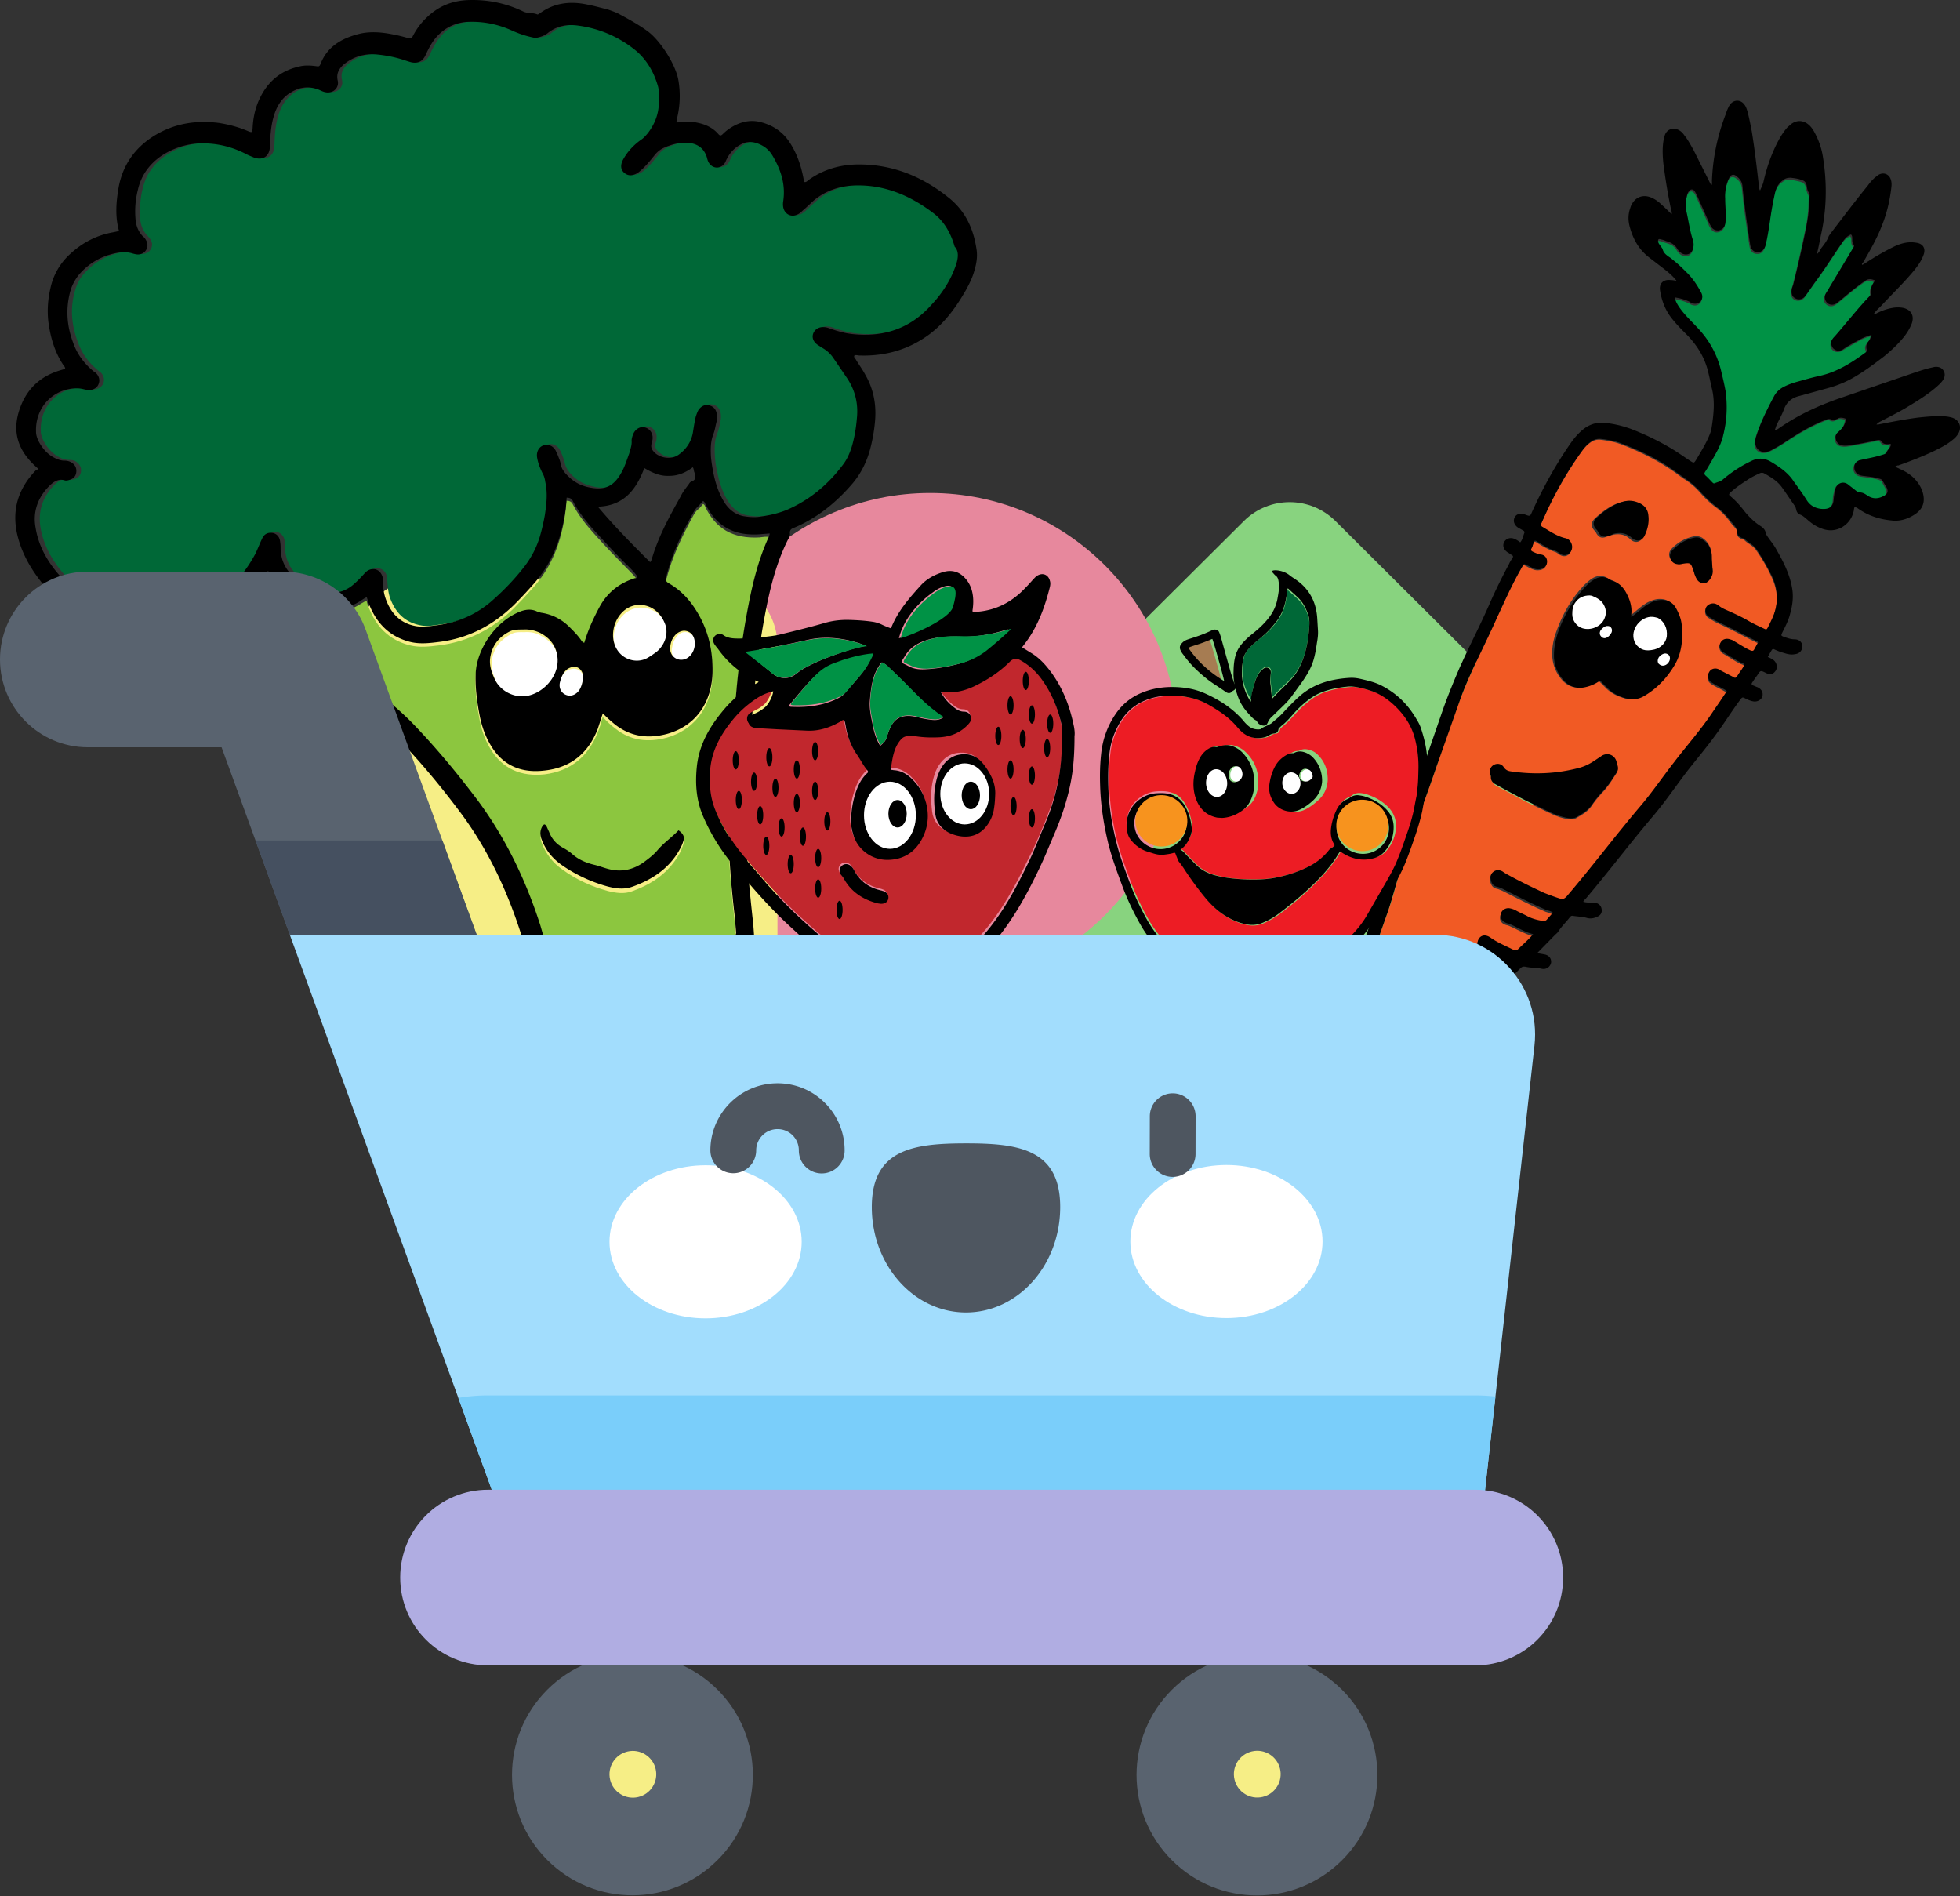 <svg xmlns="http://www.w3.org/2000/svg" width="642" height="621" fill="none" xmlns:v="https://vecta.io/nano"><rect width="100%" height="100%" fill="#333333" stroke="none"/><path d="M315.866 291.552l64.047 63.723c8.274 8.233 21.69 8.233 29.963 0l91.58-91.116c8.274-8.233 8.274-21.58 0-29.812l-64.047-63.723c-8.274-8.233-21.69-8.233-29.963 0l-91.58 91.116c-8.274 8.233-8.274 21.58 0 29.812z" fill="#88d37f"/><circle fill="#e7889d" cx="304.66" cy="242.45" r="81"/><path d="M138.652 367.45h94.016c12.145 0 21.992-9.823 21.992-21.94V211.39c0-12.117-9.847-21.94-21.992-21.94h-94.016c-12.145 0-21.992 9.823-21.992 21.94V345.51c0 12.117 9.845 21.94 21.992 21.94z" fill="#f6ee86"/><path d="M556.487 160.91c-1.348-1.485-2.832-2.7-4.45-3.78-1.08-.675-2.157-1.485-3.236-2.295-5.528-3.915-11.46-6.885-17.798-9.315-2.157-.8-4.315-1.215-6.607-1.485-1.348-.135-2.427.135-3.506.945-1.348.945-2.292 2.16-3.236 3.5-4.854 6.885-8.9 14.176-12.27 21.736-.27.54-.405.945-.674 1.485s-.27.945.405 1.215c2.292 1.485 4.584 2.97 7.28 3.645.81.135 1.483.54 1.888 1.215.81 1.08.54 2.835-.405 3.78-.944.8-2.157.8-3.37-.135-.405-.27-.674-.54-1.214-.675-1.888-.675-3.64-1.62-5.393-2.7-1.348-.945-1.483-.8-1.888.54-.135.54-.405.945-.54 1.35-.27.54-.135.8.405 1.08.81.405 1.753.8 2.697.945 1.214.135 2.023 1.215 2.023 2.295 0 1.215-.81 2.16-2.023 2.43-.81.135-1.483.135-2.292-.135-.674-.27-1.348-.54-2.023-.945-1.348-.675-1.214-.8-2.023.675-1.348 2.295-2.562 4.725-3.775 7.155l-8.225 17.686c-2.832 5.805-5.528 11.6-7.82 17.55a659.77 659.77 0 0 0-8.09 22.951c-2.292 6.75-4.854 13.635-7.416 20.25-1.753 4.455-3.236 9.045-4.45 13.635s-2.427 9.18-4.045 13.635l-5.393 15.256c-.405 1.08-.405 1.08.674 1.485 3.9 1.9 7.955 3.24 12.27 4.185l3.506.8c1.214.405 1.888 1.215 1.888 2.43 0 1.08-.54 1.755-1.483 2.295-1.08.54-2.157 1.215-3.506.27-.135 0-.135-.135-.27-.135-.405-.54-1.08-.8-1.753-.945-4.045-.945-7.955-2.295-11.73-3.915-1.618-.675-1.753-.675-2.157 1.08-.135.405 0 .675.27.945 2.157 1.08 4.315 2.295 6.877 2.7.81.135 1.483.27 2.292.54 1.08.405 1.753 1.35 1.618 2.43s-.944 1.9-2.023 2.16a1.87 1.87 0 0 1-1.214 0c-1.08-.27-2.023-.405-3.1-.675-1.888-.405-3.64-1.35-5.26-2.16-1.214-.54-1.214-.54-1.618.54-1.348 3.5-2.562 7.155-3.64 10.8a148.18 148.18 0 0 0-2.427 10.53c-.27 1.485-.405 3.105.135 4.6.54 1.755 1.348 2.43 3.1 2.565 3.506.27 6.877-.27 9.708-2.43 5.528-4.185 11.057-8.235 15.776-13.23 1.618-1.62 3.1-3.375 4.72-4.995 6.337-6.615 13.08-12.825 19.55-19.306.405-.405.944-.675 1.214-1.35l-3.506-1.62c-1.483-.675-2.832-1.485-4.045-2.565-1.08-.945-1.348-2.43-.674-3.375.81-1.08 2.292-1.35 3.506-.54.135.135.27.27.405.27 2.292 1.62 4.854 2.7 7.416 3.915.54.27 1.08.27 1.618-.27 1.08-1.08 2.157-2.025 3.236-3.105.54-.54 1.08-.945 1.618-1.755-2.832-.8-5.26-2.295-7.82-3.375-.27-.135-.54-.135-.944-.27-1.348-.405-2.157-1.485-1.888-2.835.27-1.215 1.483-2.16 2.832-2.025.81.135 1.618.405 2.292.8 1.214.675 2.562 1.215 3.775 1.9 1.618.8 3.236 1.215 4.99 1.485.54.135.81 0 1.214-.405.674-.8 1.348-1.485 2.023-2.295-.81-.675-1.753-.675-2.562-1.08-4.72-2.025-9.304-4.455-13.888-6.75-.674-.27-1.214-.54-1.888-.675-1.214-.27-1.753-1.215-2.023-2.295s0-2.025.944-2.7 2.023-.54 2.966 0c.54.405 1.214.675 1.753 1.08l11.866 5.94c1.753.8 3.506 1.35 5.26 1.9.944.27 1.483 0 2.023-.675 8.225-9.585 15.91-19.71 24-29.43 3.9-4.725 7.416-9.72 11.19-14.58 4.315-5.535 8.9-10.935 12.944-16.876l4.45-6.615c-1.08-.675-2.157-1.215-3.236-1.755-.674-.405-1.348-.675-2.023-1.215-1.08-.8-1.214-2.16-.54-3.24s1.888-1.485 3.1-.945c.27.135.405.27.674.405 1.348.675 2.832 1.35 4.18 2.16.54.27.944.135 1.214-.27.81-1.215 1.753-2.43 2.427-3.78-.27-.405-.674-.54-1.08-.675-2.023-.945-3.9-2.295-5.798-3.375-1.214-.8-1.618-2.16-.944-3.24.674-1.215 2.023-1.485 3.37-.945.405.27.944.405 1.348.675 1.618.945 3.236 2.025 4.99 2.835.674.27.944.27 1.348-.405.405-.8.81-1.485 1.214-2.16-.135-.405-.405-.405-.674-.54-4.045-2.025-7.955-4.185-12.135-6.075-1.214-.54-2.292-1.215-3.37-1.9s-1.348-2.025-.81-3.105 1.888-1.62 3.1-1.08c.405.135.674.27.944.54.81.675 1.753 1.08 2.562 1.485l7.146 3.5c1.618.945 3.37 1.755 5.124 2.565.944.405.944.405 1.348-.405.81-1.35 1.348-2.7 1.888-4.05 1.753-4.455 1.348-8.775-.674-12.96-1.348-2.97-3.1-5.94-4.99-8.64-1.08-1.62-2.832-2.16-4.045-3.5h-.27c-1.483-.54-2.023-1.08-2.023-2.565 0-.54-.135-.8-.54-1.215-.674-.8-1.348-1.485-1.888-2.295-1.214-1.62-2.562-2.97-4.045-4.185-2.292-1.62-4.18-3.5-5.933-5.535zm-33.574 13.77c-.135-.27-.27-.54-.54-.8-1.348-1.35-1.348-2.835.135-4.185 1.753-1.62 3.64-3.105 5.798-4.185 1.08-.54 2.157-.945 3.37-1.215 1.618-.405 3.236-.27 4.72.54 1.888.8 2.966 2.295 3.1 4.32.27 2.295-.27 4.6-1.214 6.615-.944 1.9-2.832 2.295-4.315.8-1.753-1.62-3.775-1.9-5.933-1.35-.674.135-1.214.405-1.753.54-1.618.675-2.562.27-3.37-1.08zm6.202 79.113c-1.214 1.9-2.427 3.78-3.9 5.4-1.348 1.485-2.697 2.97-3.775 4.6-1.214 1.9-3.1 2.97-4.99 4.05-.81.54-1.888.54-2.832.405-2.157-.27-4.18-1.08-6.068-2.025-2.427-1.08-4.72-2.295-7.146-3.375l-10.113-5.4c-.944-.54-1.618-1.215-1.753-2.43 0-.405-.27-.8-.27-1.215-.27-1.215.27-2.295 1.348-2.835s2.562-.27 3.1.8c.54.945 1.348 1.215 2.292 1.35 7.416 1.215 14.697.8 21.978-1.08 2.023-.54 3.9-1.485 5.663-2.7.674-.405 1.348-.945 2.023-1.35 2.023-1.08 4.315-.135 4.72 2.295 0 .135 0 .405.135.54.54.945.27 2.025-.405 2.97zm18.877-36.45c-2.427 4.455-5.933 8.1-10.382 10.665-1.888 1.08-3.9 1.215-5.933.54-2.292-.675-4.315-1.755-5.933-3.5l-1.348-1.35c-.944-.945-.944-.945-1.888-.27-1.348.8-2.697 1.35-4.315 1.62-2.697.405-4.854-.405-6.607-2.43s-2.832-4.455-3.1-7.155c-.27-2.97.27-5.94 1.348-8.775 1.888-5.265 4.584-10.125 8.36-14.31.81-.945 1.888-1.9 2.966-2.7 1.753-1.215 3.64-1.485 5.528-.27.27.27.674.405 1.08.54 1.753.675 2.966 1.755 3.9 3.24 1.348 2.295 2.292 4.86 2.023 7.56v1.08c1.08-.8 2.023-1.62 2.832-2.295.944-.8 1.888-1.485 2.966-2.16 1.348-.675 2.697-1.215 4.18-1.215 2.023 0 3.64.8 4.584 2.7.944 1.755 1.753 3.645 1.888 5.67.405 4.6 0 8.9-2.157 12.825zm12.405-37.396c.27.8.27 1.755.27 2.565 0 1.215 0 2.565.27 3.78.27 1.35-.81 3.24-2.023 3.915s-2.562.135-3.236-1.08c-.54-.8-.81-1.755-1.08-2.7-.944-2.565-.944-2.565-3.64-2.295-.54.135-1.214.135-1.753.135-1.08-.135-1.888-.675-2.292-1.755-.405-.945-.135-1.9.54-2.7 2.023-2.16 4.584-3.645 7.55-4.185.81-.135 1.618 0 2.427.405 1.483.945 2.427 2.16 2.966 3.915z" fill="#f15a24"/><path d="M615.376 157.144c-1.342-.403-2.82-.67-4.295-.806-.805-.134-1.476-.134-2.282-.403-1.074-.403-1.745-1.343-1.745-2.417s.67-2.014 1.61-2.417c.537-.27 1.074-.27 1.745-.403l6.04-1.477c.67-.134 1.208-.403 1.342-1.074.134-.403.403-.67.67-.94.268-.403.537-.806.537-1.343-.403-.27-.805 0-1.074 0-.805 0-1.476-.134-1.88-.806s-.94-.67-1.61-.537l-8.456 1.61c-.94.134-1.745.27-2.684.134-1.074-.134-1.745-.67-2.147-1.61s-.134-1.88.537-2.685c1.074-.94 2.013-1.88 2.416-3.357.268-1.074.403-1.208-.67-1.343-.67-.134-1.208-.134-1.88.27-.537.403-1.342.67-2.013.27-.805-.403-1.342-.134-2.013.134-3.624 1.477-7.114 3.357-10.47 5.505-2.013 1.343-4.027 2.685-6.308 3.894-.67.403-1.342.67-2.147.94-2.282.537-4.16-.94-3.892-3.357 0-.537.134-.94.268-1.477 1.476-4.7 3.624-8.996 5.906-13.292.67-1.343 1.88-2.282 3.22-3.088 1.342-.67 2.82-1.208 4.295-1.61 2.416-.67 4.698-1.343 7.114-1.88 5.77-1.343 10.603-4.296 15.167-7.653.403-.27.67-.537.403-1.074-.403-.94-.134-1.88.67-2.685.537-.537.67-1.208.94-2.014-1.476.403-2.684.806-3.758 1.477l-5.37 3.088c-.268.134-.403.27-.67.403-1.074.403-2.147.134-2.82-.67s-.67-2.014-.134-2.954c.268-.27.537-.67.805-.94 3.758-4.43 7.382-8.996 11.408-13.158.268-.27.403-.537.403-.94-.268-1.208.134-2.282.805-3.357.134-.27.403-.537.268-.806-1.61-.403-2.147-.403-3.355.403-2.684 1.88-5.234 4.028-7.785 6.176-.403.27-.67.67-1.208.94-.94.67-2.147.67-2.953 0-.94-.67-1.208-1.88-.67-2.954.268-.537.537-1.074.94-1.61l8.053-13.426c.268-.403.403-.806.134-1.208-.403-.537-.403-1.208-.403-1.88 0-.403 0-.94-.403-1.343-1.208.537-2.147 1.477-2.82 2.55-2.953 4.43-5.906 8.996-9.127 13.292l-2.82 4.028c-.805 1.208-2.147 1.477-3.22 1.074-1.074-.537-1.61-1.745-1.342-3.088.134-.537.268-1.074.537-1.745 1.476-5.907 2.82-11.815 4.027-17.722.805-3.49 1.208-7.116 1.208-10.607 0-.403.134-.94-.134-1.343-.403-.806-.67-1.61-.805-2.417-.134-1.074-.805-1.61-1.745-1.88-1.208-.27-2.282-.537-3.5-.67-.805-.134-1.61.134-2.282.67-1.61 1.074-2.416 2.685-2.82 4.43-.67 2.954-1.074 5.907-1.61 8.996-.403 2.685-.805 5.37-1.476 8.056-.403 1.477-1.342 2.282-2.55 2.148-1.208 0-2.147-.806-2.416-2.282l-.403-2.55c-.805-5.505-1.61-11.144-2.147-16.783-.134-1.477-.94-2.417-2.013-3.222-1.074-.67-2.013-.27-2.416.806-.94 2.148-1.208 4.296-1.208 6.58.134 2.148.268 4.296.134 6.58 0 .537-.134 1.208-.134 1.745-.268 1.074-.94 1.745-2.013 2.014s-2.013-.27-2.55-1.208c-.403-.537-.67-1.208-.94-1.88l-3.892-8.727c-.134-.27-.268-.67-.537-.94-.537-.806-1.61-.806-2.013.134-.268.403-.403.94-.537 1.343-.268 1.745-.537 3.49-.134 5.236.67 2.954 1.074 6.042 2.013 8.996.403 1.208.268 2.282 0 3.357-.537 1.61-2.416 2.014-3.758 1.074-.537-.403-1.074-.94-1.342-1.477-.805-1.477-2.147-2.014-3.624-2.417-.537-.134-1.074-.27-1.61-.537-.805-.27-1.074 0-.94.806.134.403.268.806.67 1.208.268.403.805.806.805 1.208.268 1.343 1.342 1.88 2.147 2.55l1.88 1.477c1.342 1.208 2.684 2.417 4.027 3.76 1.88 1.88 3.22 4.162 4.563 6.445.537 1.074.403 2.282-.403 2.954-.805.806-1.88.806-2.953.27-.268-.134-.403-.27-.67-.403-1.476-.67-2.953-1.074-4.698-1.343.403 1.61 1.074 2.82 2.013 3.894 1.61 2.014 3.355 3.894 5.234 5.773 3.892 4.028 6.577 8.727 7.92 14.232.537 2.148 1.074 4.43 1.476 6.713.805 4.833.403 9.667-.805 14.5-.805 3.088-2.416 5.907-4.027 8.727-.537 1.074-1.208 2.014-1.88 3.088-.268.403-.268.806.134 1.208.805.67 1.476 1.61 2.282 2.282.134.134.403.403.67.27.94-.27 1.88-.403 2.684-1.208 2.82-2.417 5.906-4.43 9.26-6.042 2.147-1.074 4.295-1.074 6.308.134 2.953 1.745 5.77 3.625 7.65 6.58 1.342 2.014 2.953 4.028 4.295 6.176 1.074 1.745 2.55 2.55 4.43 2.685 2.55.27 4.16-.403 4.295-3.222 0-1.074.268-2.148.537-3.222.403-1.88 2.282-2.685 4.027-1.61.94.537 1.745 1.343 2.55 2.014.403.27.67.67 1.208.67.94-.134 1.745.403 2.55.94 1.88 1.343 3.758 1.074 5.637.134 1.208-.67 1.342-1.61.67-2.82-.268-.537-.67-1.074-.94-1.745-.268-.537-.67-.806-1.208-.94z" fill="#009245"/><path d="M621.647 152.494c4.175-1.48 8.35-3.098 12.256-4.983 1.886-.943 3.77-1.886 5.387-3.232.943-.673 1.75-1.48 2.3-2.56 1.077-2.155 0-4.3-2.3-4.983a11.22 11.22 0 0 0-2.963-.404c-2.694-.135-5.253.135-7.946.404-4.175.54-8.35 1.347-12.526 2.155-.404.135-.808.135-1.212.135.404-.54.943-.808 1.482-1.077 2.56-1.347 5.253-2.694 7.812-4.175 3.367-2.02 6.734-4.04 9.832-6.6.943-.808 1.886-1.616 2.56-2.56s.943-2.155.27-3.232-1.75-1.347-2.963-1.212c-.54.135-1.212.27-1.75.404-1.616.404-3.232.943-4.85 1.48l-24.378 8.35c-7.004 2.424-13.738 5.522-19.933 9.832-.404.27-.673.54-1.347.54l.404-1.212c.808-1.886 1.886-3.636 2.56-5.522.943-2.56 2.828-3.906 5.387-4.444.27-.135.673-.135.943-.27l8.35-2.3c3.367-.943 6.465-2.3 9.428-4.175 3.098-1.886 5.926-4.04 8.754-6.195 2.3-1.886 4.445-3.906 6.33-6.195 1.077-1.347 2.02-2.828 2.694-4.58.808-2.424-.135-4.3-2.56-4.983-1.077-.27-2.3-.27-3.367-.135-1.75.27-3.502.808-5.118 1.616-.404.135-.808.54-1.482.54.673-1.077 1.616-1.886 2.424-2.694 3.367-3.636 6.87-7.003 10.1-10.774 1.482-1.75 2.963-3.636 3.77-5.8.943-2.3-.135-3.906-2.424-4.175-2.424-.404-4.58.135-6.734 1.077-3.367 1.616-6.6 3.502-9.697 5.522-.404.27-.808.54-1.212.673-.135-.404.135-.54.27-.673 2.155-3.77 4.3-7.407 5.926-11.448 1.75-4.175 2.828-8.485 3.367-13.064.135-.943.135-1.886-.135-2.694-.54-1.886-2.424-2.56-4.04-1.616-.404.27-.673.54-1.077.808-.943.808-1.75 1.75-2.424 2.694-4.175 5.118-8.216 10.505-12.256 15.757-.135.27-.404.54-.54.808-.54 1.48-1.482 2.694-2.424 3.906-.404.673-.673 1.347-1.482 2.02.54-2.155.943-4.3 1.347-6.33 1.886-8.35 2.02-16.835.673-25.32a24.14 24.14 0 0 0-2.56-7.81c-.54-1.077-1.212-2.155-2.155-2.963-1.75-1.48-3.906-1.616-5.8-.135-.404.404-.808.673-1.212 1.077-1.077 1.212-2.02 2.694-2.828 4.175-2.3 4.3-3.906 8.9-4.983 13.737-.27.943-.673 1.75-1.077 2.694-.404-.54-.27-1.077-.404-1.616-.673-5.926-1.347-11.717-2.3-17.643-.404-2.155-.808-4.175-1.347-6.33-.27-.943-.54-1.886-1.212-2.694-1.212-1.48-3.232-1.48-4.445 0-.27.404-.54.673-.673 1.077-.404.808-.673 1.616-.943 2.424a66.95 66.95 0 0 0-4.445 21.683c0 .404.135.943-.135 1.347h-.135l-5.8-11.582c-.943-1.616-1.75-3.232-2.963-4.714-.54-.808-1.212-1.48-2.155-1.886-1.616-.673-3.232-.135-4.04 1.347-.27.54-.404 1.212-.54 1.75-.54 2.694-.404 5.387-.135 8.08.673 5.118 1.482 10.236 2.56 15.22.135.404.27.808.135 1.347-1.077-1.077-2.155-2.155-3.232-3.098-.943-.943-2.02-1.75-3.232-2.3-2.694-1.212-5.253-.404-6.6 2.155-.27.404-.404.943-.54 1.347-.673 2.02-.673 3.906-.135 5.926 1.077 4.04 2.963 7.407 6.195 9.966l5.253 4.04c1.347 1.077 2.828 2.3 3.906 3.77-.673-.135-1.347-.27-2.02-.27-2.424-.27-3.77 1.212-3.367 3.502.54 3.367 1.75 6.465 3.906 9.158 1.482 1.886 3.232 3.636 4.983 5.387 3.502 3.636 5.926 7.677 7.004 12.66.404 1.616.673 3.232 1.077 4.848 1.077 4.3.54 8.754-.135 13.064-.135.808-.404 1.48-.673 2.155-1.077 2.694-2.694 5.252-4.175 7.8-.943 1.48-.808 1.48-2.3.54-2.02-1.347-3.906-2.694-5.926-3.906a86.26 86.26 0 0 0-13.334-6.465c-2.963-1.077-5.926-1.75-9.024-2.02-2.02-.135-3.906.404-5.657 1.48-2.155 1.48-3.77 3.367-5.253 5.522-4.85 7.003-8.9 14.4-12.4 22.087-.673 1.616-.673 1.616-2.424.943-1.482-.54-2.828-.135-3.367 1.077s0 2.56 1.347 3.367c.54.27.943.54 1.482.808.27.135.54.404.404.808-.404.943-.54 2.155-1.347 3.098-.54-.404-1.077-.808-1.75-1.077-1.347-.673-2.828-.27-3.502.943s-.135 2.56 1.077 3.367c.54.27.943.673 1.482.943.404.27.404.54.135.943-.404.673-.808 1.212-1.077 1.886-2.3 4.3-4.445 8.62-6.33 12.93-2.694 6.195-5.8 12.256-8.62 18.316-.404.943-.943 2.02-1.347 2.963-2.155 4.983-4.175 9.966-5.926 15.084l-5.253 15.22c-1.886 5.522-3.77 10.9-5.926 16.296-2.963 7.138-5.253 14.4-7.273 21.818-2.155 8.08-4.983 15.757-7.812 23.57-.135.404-.135.808-.673.943-1.616-1.347-3.367-2.424-4.85-3.906-.404-.404-.808-.54-1.212-.808-1.347-.54-2.828-.135-3.367 1.212s-.135 2.828 1.212 3.502c.404.27.808.404 1.212.673 1.616 1.212 3.232 2.56 4.85 3.77.404.404.943.673.54 1.347s-.27 1.616-1.482 1.75c-2.155.27-2.828 2.424-1.482 4.04.404.404.54.808.27 1.347-.135.27-.27.673-.404 1.077-1.886 5.252-3.77 10.505-4.983 16.027-.673 2.828-1.347 5.522-1.482 8.485-.135 2.155.135 4.3 1.077 6.195 1.077 2.3 2.828 3.77 5.387 4.175 5.118.808 9.967 0 14.276-3.098 5.657-4.175 11.448-8.485 16.297-13.603l4.85-5.118c4.58-4.983 9.697-9.428 14.546-14.276l7.542-7.407c.54-.54.943-.673 1.75-.54 1.75.404 3.636.27 5.387.673 1.482.27 2.694-.673 2.963-2.02.135-1.347-.673-2.424-2.155-2.694a45.18 45.18 0 0 0-2.424-.404l5.8-5.926c.404-.404.808-.673 1.077-1.077 1.077-1.75 2.694-3.232 3.906-4.848.27-.27.404-.404.808-.404 1.482.27 3.098.27 4.58.673 1.347.404 2.56.135 3.636-.404.943-.404 1.482-1.212 1.347-2.3s-.673-1.75-1.75-2.155c-.54-.135-1.077-.135-1.616-.135-.943 0-1.75 0-2.694-.27.27-.404.404-.673.673-.808 7.542-8.9 14.546-18.182 21.953-26.936 4.04-4.714 7.408-9.697 11.18-14.68 3.232-4.175 6.6-8.08 9.697-12.4 2.694-3.636 5.118-7.542 7.812-11.178.808-1.077.808-1.077 1.886-.54.808.404 1.75.808 2.694.943 1.347.135 2.56-.673 2.828-1.75.27-1.347-.404-2.424-1.75-2.963-.404-.135-.943-.404-1.347-.54-.54-.27-.54-.54-.27-.943.54-.808 1.077-1.616 1.616-2.3 1.077-1.75 1.077-1.75 2.963-.808 1.077.54 2.155.404 2.828-.404 1.077-1.077.808-3.098-.673-4.04-.404-.27-.943-.54-1.616-.808.404-.808.808-1.48 1.212-2.155.27-.54.673-.54 1.077-.27.943.404 1.886.808 2.963 1.077 1.212.404 2.424.673 3.636.404 1.482-.135 2.424-1.212 2.424-2.56s-1.077-2.3-2.56-2.3c-1.212 0-2.3-.404-3.502-.808-.943-.404-.943-.404-.54-1.347.943-1.886 2.02-3.906 2.56-6.06.808-2.828 1.212-5.657.673-8.62-.808-4.714-2.963-8.754-5.253-12.794-.808-1.48-2.02-2.828-2.963-4.3-.135-.27-.404-.54-.404-.808-.135-1.077-.808-1.75-1.616-2.3-2.155-1.347-3.906-3.098-5.522-5.118-1.347-1.75-2.828-3.367-4.445-4.714-.54-.404-.54-.673 0-1.212 1.616-1.48 3.367-2.694 5.253-3.906 1.347-.943 2.694-1.616 4.175-2.3.54-.27 1.077-.404 1.75 0 2.155 1.212 4.175 2.424 5.657 4.444s2.828 4.175 4.3 6.195c.27.404.27.673.404 1.077.135.808.54 1.48 1.347 1.75s1.482.943 2.155 1.48c1.347 1.212 2.828 2.3 4.58 2.963 2.3.943 4.58.943 6.87-.27 2.02-1.212 3.367-2.963 3.906-5.387.135-.404 0-.943.404-1.347l.808.404c3.367 2.424 7.004 3.636 11.044 4.04 2.963.404 5.8-.54 8.216-2.3 2.155-1.616 2.828-3.636 2.3-6.195-.404-1.886-1.347-3.502-2.694-4.983s-3.098-2.56-4.983-3.367c-.404-.27-1.077-.404-1.347-.808-.27-.135.27-.135.673-.404zM566.56 170.27c.673.808 1.347 1.48 1.886 2.3.27.404.404.673.54 1.212 0 1.48.54 2.02 2.02 2.56h.27c1.212 1.347 2.963 1.886 4.04 3.502 1.886 2.828 3.502 5.657 4.983 8.62 2.02 4.175 2.3 8.62.673 12.93-.54 1.347-1.212 2.694-1.886 4.04-.404.808-.54.808-1.347.404-1.75-.808-3.502-1.616-5.118-2.56-2.3-1.347-4.714-2.424-7.138-3.502-.943-.404-1.75-.808-2.56-1.48-.27-.27-.673-.404-.943-.54-1.212-.404-2.56.135-3.098 1.077-.54 1.077-.27 2.424.808 3.098s2.155 1.347 3.367 1.886c4.04 1.886 8.08 4.04 12.122 6.06.27.135.54.135.673.54-.404.673-.808 1.48-1.212 2.155-.27.673-.673.673-1.347.404-1.75-.808-3.367-1.886-4.983-2.828-.404-.27-.808-.54-1.347-.673-1.347-.54-2.694-.27-3.367.943-.673 1.077-.27 2.56.943 3.232 1.886 1.077 3.77 2.424 5.8 3.367.404.135.808.27 1.077.673-.673 1.347-1.616 2.424-2.424 3.77-.404.54-.673.673-1.212.27l-4.175-2.155c-.27-.135-.404-.27-.673-.404-1.212-.54-2.56-.135-3.098.943-.673 1.077-.404 2.424.54 3.232l2.02 1.212c1.077.54 2.155.943 3.232 1.75-1.482 2.3-2.963 4.444-4.445 6.6-3.906 5.926-8.62 11.178-12.93 16.835-3.77 4.848-7.138 9.832-11.18 14.545-8.216 9.697-15.758 19.798-23.974 29.36-.673.673-1.212.943-2.02.673-1.75-.54-3.502-1.212-5.253-1.885-4.04-1.886-7.946-3.77-11.852-5.926-.54-.27-1.212-.673-1.75-1.077-.943-.54-2.02-.673-2.963 0s-1.212 1.616-.943 2.694c.27 1.212.808 2.02 2.02 2.3.673.135 1.347.404 1.886.673 4.58 2.3 9.158 4.714 13.872 6.734.808.404 1.75.404 2.56 1.077-.673.808-1.347 1.48-2.02 2.3-.404.404-.673.404-1.212.404-1.75-.27-3.367-.673-4.983-1.48-1.212-.673-2.56-1.212-3.77-1.886-.673-.404-1.482-.673-2.3-.808-1.347-.135-2.56.673-2.828 2.02-.27 1.212.54 2.3 1.886 2.828.27.135.673.135.943.27 2.56 1.077 4.983 2.694 7.812 3.367-.54.673-1.077 1.212-1.616 1.75-1.077 1.077-2.155 2.02-3.232 3.098-.54.54-.943.54-1.616.27-2.424-1.212-5.118-2.3-7.408-3.906-.135-.135-.27-.27-.404-.27-1.347-.808-2.694-.673-3.502.54-.673 1.077-.54 2.424.673 3.367 1.212 1.077 2.56 1.886 4.04 2.56 1.077.54 2.3 1.077 3.502 1.616-.27.673-.808.943-1.212 1.347l-19.53 19.26c-1.616 1.616-3.098 3.232-4.714 4.983-4.714 4.983-10.236 9.158-15.758 13.2-2.828 2.155-6.195 2.694-9.697 2.424-1.75-.135-2.56-.808-3.098-2.56-.404-1.48-.27-3.098-.135-4.58a73.9 73.9 0 0 1 2.424-10.505c.943-3.636 2.3-7.273 3.636-10.774.404-1.212.404-1.212 1.616-.54 1.75.808 3.367 1.75 5.253 2.155 1.077.27 2.02.54 3.098.673a1.87 1.87 0 0 0 1.212 0c1.077-.27 1.886-1.077 2.02-2.155s-.54-2.02-1.616-2.424c-.673-.27-1.482-.404-2.3-.54-2.424-.404-4.58-1.616-6.87-2.694-.404-.27-.404-.404-.27-.943.54-1.616.54-1.75 2.155-1.077 3.77 1.75 7.677 3.098 11.717 3.906.673.135 1.347.27 1.75.943 0 .135.135.135.27.135 1.212.808 2.3.27 3.502-.27.943-.404 1.482-1.212 1.482-2.3s-.673-2.02-1.886-2.424c-1.077-.27-2.3-.54-3.502-.808-4.175-.943-8.35-2.3-12.256-4.175-.943-.54-.943-.54-.673-1.48l5.387-15.22c1.482-4.444 2.694-9.023 4.04-13.603 1.212-4.58 2.694-9.158 4.445-13.603 2.694-6.734 5.118-13.468 7.408-20.202l8.08-22.895c2.3-6.06 5.118-11.852 7.812-17.508 2.828-5.8 5.387-11.852 8.216-17.643 1.212-2.424 2.424-4.848 3.77-7.138.808-1.48.673-1.347 2.02-.673.673.27 1.347.673 2.02.943s1.482.404 2.3.135c1.212-.27 2.02-1.212 2.02-2.424s-.808-2.155-2.02-2.3c-.943-.135-1.886-.54-2.694-.943-.54-.27-.673-.54-.404-1.077.27-.404.404-.943.54-1.347.404-1.347.404-1.48 1.886-.54 1.75 1.077 3.367 2.155 5.387 2.694.404.135.808.404 1.212.673 1.077.943 2.3.943 3.367.135 1.077-.943 1.212-2.56.404-3.77-.404-.673-1.077-1.077-1.886-1.212-2.694-.673-4.983-2.3-7.273-3.636-.54-.27-.54-.673-.404-1.212.27-.54.404-.943.673-1.48 3.367-7.677 7.408-14.95 12.256-21.683.943-1.347 1.886-2.56 3.232-3.502 1.077-.808 2.155-1.077 3.502-.943 2.3.27 4.58.673 6.6 1.48 6.33 2.424 12.256 5.252 17.778 9.293 1.077.808 2.155 1.48 3.232 2.3 1.616 1.077 3.098 2.424 4.445 3.77 1.75 2.02 3.77 3.906 5.8 5.522 1.75 1.212 3.098 2.694 4.175 4.175zm51.314-10.774c.673 1.212.54 2.155-.673 2.828-1.886 1.077-3.77 1.212-5.657-.135-.808-.54-1.482-.943-2.56-.943-.54 0-.808-.404-1.212-.673-.808-.673-1.75-1.347-2.56-2.02-1.616-1.077-3.502-.27-4.04 1.616-.27 1.077-.404 2.155-.54 3.232-.135 2.828-1.75 3.502-4.3 3.232-1.886-.27-3.367-1.077-4.445-2.694-1.347-2.155-2.828-4.175-4.3-6.195-1.886-2.963-4.714-4.848-7.677-6.6-2.155-1.212-4.175-1.212-6.33-.135a42.43 42.43 0 0 0-9.293 6.061c-.808.673-1.75.808-2.694 1.212-.27.135-.54-.135-.673-.27-.808-.808-1.482-1.616-2.3-2.3-.404-.404-.404-.808-.135-1.212.673-.943 1.212-2.02 1.886-3.098 1.616-2.828 3.367-5.657 4.04-8.754 1.212-4.714 1.482-9.562.808-14.545-.404-2.3-.943-4.444-1.482-6.734-1.347-5.522-4.04-10.236-7.946-14.276-1.75-1.886-3.636-3.636-5.253-5.8-.808-1.077-1.616-2.3-2.02-3.906 1.75.27 3.232.673 4.714 1.347.27.135.404.27.673.404 1.077.54 2.155.404 2.963-.27.808-.808.943-1.886.404-2.963-1.212-2.3-2.694-4.58-4.58-6.465-1.347-1.347-2.56-2.56-4.04-3.77-.673-.54-1.212-1.077-1.886-1.48-.943-.673-1.886-1.347-2.155-2.56-.135-.404-.54-.808-.808-1.212s-.54-.673-.673-1.212c-.135-.808.135-1.077.943-.808.54.135 1.077.27 1.616.54 1.482.404 2.828 1.077 3.636 2.424.27.54.808 1.077 1.347 1.48 1.347.943 3.232.54 3.77-1.077.404-1.077.404-2.155 0-3.367-.943-2.963-1.347-6.06-2.02-9.023-.404-1.75-.27-3.502.135-5.252.135-.54.27-.943.54-1.347.54-.943 1.482-.943 2.02-.135.135.27.404.673.54.943l3.906 8.754a12.52 12.52 0 0 0 .943 1.886c.54.943 1.482 1.347 2.56 1.212 1.077-.27 1.75-.943 2.02-2.02.135-.54.135-1.212.135-1.75.135-2.155-.135-4.3-.135-6.6-.135-2.3.27-4.58 1.212-6.6.54-1.212 1.482-1.616 2.424-.808 1.077.808 1.886 1.75 2.02 3.232.54 5.657 1.347 11.178 2.155 16.835l.404 2.56c.27 1.48 1.212 2.3 2.424 2.3s2.155-.808 2.56-2.155c.673-2.694 1.077-5.387 1.482-8.08.404-2.963.943-6.06 1.616-9.023.404-1.886 1.212-3.367 2.828-4.444.673-.54 1.482-.673 2.3-.673 1.212.135 2.3.27 3.502.673.943.27 1.616.808 1.75 1.886.135.808.27 1.75.808 2.424.27.404.135.943.135 1.347 0 3.636-.54 7.138-1.212 10.64a421.83 421.83 0 0 1-4.041 17.778c-.135.54-.404 1.077-.54 1.75-.27 1.48.135 2.56 1.347 3.098 1.077.54 2.424.135 3.232-1.077l2.828-4.04c3.232-4.3 6.06-8.9 9.158-13.333.673-1.077 1.616-2.155 2.828-2.56.404.404.404.943.404 1.347 0 .673 0 1.347.404 1.886s.135.808-.135 1.212L598.9 94.72c-.27.54-.673 1.077-.943 1.616-.54 1.077-.135 2.3.673 2.963s2.02.673 2.963 0c.404-.27.808-.673 1.212-.943 2.56-2.155 5.118-4.3 7.812-6.195 1.212-.808 1.75-.943 3.367-.404.135.404-.135.54-.27.808-.673 1.077-1.077 2.155-.808 3.367.135.404-.135.673-.404.943-4.04 4.175-7.542 8.754-11.448 13.2-.27.27-.54.54-.808.943-.673.943-.54 2.02.135 2.963.673.808 1.75 1.077 2.828.673.27-.135.54-.27.673-.404 1.75-1.212 3.636-2.155 5.387-3.098 1.212-.673 2.3-1.077 3.77-1.48-.27.808-.404 1.48-.943 2.02-.673.808-.943 1.616-.673 2.694.135.54 0 .808-.404 1.077-4.58 3.367-9.428 6.465-15.22 7.677-2.424.54-4.714 1.212-7.138 1.886-1.482.404-2.963.943-4.3 1.616s-2.56 1.75-3.232 3.098c-2.3 4.3-4.445 8.62-5.926 13.333-.135.54-.27.943-.27 1.48-.135 2.3 1.616 3.906 3.906 3.367.808-.135 1.482-.54 2.155-.943 2.155-1.077 4.175-2.56 6.33-3.906 3.367-2.155 6.734-4.04 10.505-5.522.673-.27 1.347-.54 2.02-.135.673.27 1.347 0 2.02-.27.54-.404 1.212-.404 1.886-.27 1.077.27.943.27.673 1.347-.404 1.48-1.347 2.424-2.424 3.367-.808.673-.943 1.616-.54 2.694.404.943 1.077 1.48 2.155 1.616.943.135 1.886 0 2.694-.135a94.16 94.16 0 0 0 8.485-1.616c.673-.135 1.212-.135 1.616.54s1.212.808 1.886.808c.404 0 .673-.27 1.077 0 0 .54-.27.943-.54 1.347-.27.27-.54.673-.673.943-.27.673-.808.943-1.347 1.077-2.02.673-4.04 1.077-6.06 1.48-.54.135-1.212.27-1.75.404-1.077.404-1.75 1.347-1.616 2.424 0 1.077.673 2.02 1.75 2.424.673.27 1.482.27 2.3.404 1.482.135 2.828.404 4.3.808.54.135.808.404 1.077.943.404.673.673 1.212 1.077 1.75zm-68.9 39.667c-.948-1.742-2.573-2.68-4.604-2.68-1.5 0-2.843.402-4.197 1.206-1.083.536-2.03 1.34-2.98 2.144l-2.843 2.278v-1.072c.27-2.68-.677-5.227-2.03-7.505-.948-1.474-2.166-2.68-3.927-3.217-.406-.134-.812-.268-1.083-.536-1.896-1.206-3.8-.938-5.552.268-1.083.67-2.03 1.608-2.98 2.68-3.8 4.155-6.5 8.98-8.395 14.206-.948 2.814-1.5 5.63-1.354 8.7.27 2.68 1.22 5.093 3.114 7.103 1.76 2 3.927 2.814 6.635 2.412 1.5-.268 2.98-.804 4.333-1.608 1.083-.67 1.083-.67 1.896.268l1.354 1.34c1.625 1.742 3.656 2.814 5.958 3.485 2.03.536 4.062.536 5.958-.536 4.468-2.546 7.853-6.165 10.426-10.588 2.166-3.887 2.573-8.175 2.166-12.598-.135-2.144-.948-4.02-1.896-5.763zM529.7 250.296c-.136-.137-.136-.4-.136-.547-.408-2.323-2.722-3.416-4.763-2.323l-2.04 1.367c-1.77 1.23-3.538 2.186-5.715 2.733-7.348 1.913-14.697 2.186-22.18 1.093-.953-.137-1.633-.4-2.313-1.367-.68-1.093-2.04-1.367-3.13-.82a2.49 2.49 0 0 0-1.361 2.87c.136.4.272.82.272 1.23 0 1.23.68 1.913 1.77 2.46 3.402 1.913 6.804 3.7 10.206 5.466 2.45 1.093 4.763 2.323 7.212 3.416 1.905.957 3.946 1.64 6.124 2.05.953.137 1.905.137 2.858-.4 1.905-1.093 3.674-2.186 5.035-4.1 1.1-1.64 2.45-3.28 3.8-4.646 1.497-1.64 2.722-3.553 3.946-5.466.68-.683.953-1.776.408-3.006zm-1.1-75.484c2.135-.525 4.137-.262 5.87 1.312 1.6 1.443 3.47 1.05 4.27-.787.934-1.968 1.468-4.198 1.2-6.43-.133-1.968-1.2-3.4-3.07-4.198-1.468-.656-3.07-.918-4.67-.525-1.2.262-2.268.656-3.336 1.18-2.135 1.05-4.003 2.493-5.738 4.067-1.468 1.312-1.468 2.755-.133 4.067.267.262.4.525.534.787.667 1.312 1.6 1.706 3.07 1.312.934-.262 1.468-.525 2.002-.787zm26.542 1.238c-2.913.545-5.297 2.044-7.416 4.223-.662.817-.927 1.77-.53 2.725.397 1.1 1.192 1.635 2.25 1.77.53.136 1.192 0 1.722-.136 2.65-.4 2.65-.272 3.576 2.316.265.954.53 1.907 1.06 2.725.662 1.226 2.12 1.635 3.178 1.1 1.192-.68 2.25-2.6 1.986-3.95l-.265-3.815c0-.817 0-1.77-.265-2.6-.53-1.77-1.457-2.997-3.046-3.815-.53-.545-1.457-.68-2.25-.545z" fill="#000"/><path d="M527.112 205.082c-.483-.125-.967-.125-1.45.125s-.846.623-1.208.996c-.604.747-.604 1.62 0 2.24.483.623 1.33.747 2.054.25.604-.374.967-.872 1.33-1.494.363-.872.12-1.743-.725-2.117zM522.7 195.7c-.675-.276-1.216-.7-2.026-.7-1.9 0-3.512.7-4.593 2.207-.946 1.242-1.08 2.62-1.08 4 0 2.07 1.486 4 3.377 4.552 2.702.828 6.08-.552 7.16-3.173.8-1.793.54-3.587-.675-5.242-.54-.7-1.35-1.242-2.16-1.655zm19.472 6.443c-3.922-.974-7.98 3.2-7.033 7.232.54 2.225 2.57 3.755 4.734 3.616.676 0 1.353-.14 2.03-.278 2.164-.556 3.787-2.225 4.058-4.3.27-2.643-.812-5.007-3.1-6.12-.27 0-.54-.14-.676-.14zm3.108 15.752c.926-.268 1.72-1.34 1.72-2.276 0-.67-.264-1.205-.926-1.473-.53-.268-1.058-.134-1.587.134s-.926.67-1.2 1.07c-.397.67-.397 1.473 0 2.008.53.536 1.2.803 1.983.536zm-336.75-18.758c-6.623 1.192-9.934 10.2-5.52 15.102 2.345 2.782 6.485 3.577 9.658 1.855.966-.53 2.07-1.192 2.897-1.855 2.897-2.252 4.14-5.83 3.035-8.876-1.518-3.974-4.83-6.5-9.106-6.36-.138 0-.552 0-.966.132zm-20.917 19.89c-1.267.128-2.252.642-3.097 1.668-.704.898-1.267 1.925-1.408 2.95-.422 1.796.422 3.464 1.97 4.106 1.7.642 3.66 0 4.645-1.54.845-1.155 1.126-2.566 1.267-4.106.14-1.796-1.408-3.336-3.378-3.08zm38.7-3.256c1.596-1.556 2.128-4.386 1.33-6.508-.532-1.415-1.862-2.264-3.193-2.264-1.197 0-2.26.566-3.06 1.84-.798 1-1.064 2.264-1.33 3.537-.266 1.84.532 3.537 1.995 4.245 1.33.707 3.06.424 4.257-.85z" fill="#fff"/><path d="M307.027 69.7c-7.53-5.782-16.002-9.412-25.684-9.143-4.976.134-9.548 1.613-13.447 4.84-1.076.94-2.152 1.882-3.227 2.958-.672.538-1.2 1.2-2.017 1.613-1.883 1.076-3.9.27-4.707-1.748-.27-.807-.27-1.748-.134-2.555.807-5.513-.807-10.488-3.63-15.06-1.2-2.017-3.093-3.36-5.513-4.034-1.48-.403-2.958-.27-4.438.403a10.55 10.55 0 0 0-4.841 4.84c-.27.538-.403.94-.672 1.345-1.345 2.15-4.303 2.017-5.38-.27-.27-.538-.403-1.076-.538-1.613-1.076-2.958-3.093-4.437-6.186-4.706-2.824-.27-5.513.538-8.068 1.748-1.076.538-2.017 1.2-2.69 2.15-1.614 2.017-3.227 4.034-5.244 5.647-1.748 1.345-3.63 1.48-4.84.27-1.345-1.2-1.345-2.824-.134-4.706 1.48-2.42 3.496-4.437 5.782-6.185.807-.672 1.614-1.345 2.152-2.15 2.42-3.36 3.765-6.857 3.496-11.025 0-1.48.134-2.958-.27-4.303-1.345-4.706-3.9-9.01-7.665-11.967-5.38-4.168-11.565-6.857-18.288-7.798-3.765-.538-7.127 0-10.085 2.42-.94.807-2.017 1.2-3.362 1.48-.403.134-.94.134-1.345 0-2.555-.538-4.84-1.345-7.262-2.42-4.572-2.017-9.548-2.958-14.523-2.69-4.17.27-7.53 1.882-10.085 5.11-1.48 1.748-2.42 3.63-3.362 5.647-.94 2.15-2.555 2.958-4.84 2.42-.807-.134-1.614-.538-2.555-.807-2.824-.94-5.782-1.613-8.875-1.748-4.034-.27-7.53.807-10.623 3.36-1.614 1.345-2.42 2.958-1.883 5.244.538 2.42-1.614 4.303-4.034 3.765-.672-.134-1.345-.538-2.152-.807-3.093-1.076-6.186-.807-9 .807-3.093 1.882-4.84 4.706-5.782 8.067-.94 3.227-1.076 6.454-1.2 9.815-.134 3.092-2.286 4.57-5.244 3.496-1.076-.403-2.017-.94-2.958-1.345-3.765-1.882-7.665-2.958-11.834-3.227-5.648-.403-10.892.94-15.464 4.034-4.034 2.69-6.59 6.32-7.665 11.025-.807 3.092-.94 6.32-.807 9.546.134 2.15.807 4.034 2.286 5.647.403.403.807.94 1.2 1.48a3.05 3.05 0 0 1-2.824 4.571c-.538 0-1.076-.134-1.48-.27-1.748-.538-3.496-.538-5.1-.27-5.1.94-9.413 3.36-12.775 7.395-1.345 1.613-2.152 3.36-2.69 5.378-1.614 5.647-1.076 11.16.94 16.538 1.345 3.9 3.765 7.126 6.993 9.68.134.134.27.27.403.27 1.2 1.076 1.48 2.555.94 3.765s-1.883 2.017-3.496 1.882c-1.076-.134-2.152-.403-3.227-.538-7.262-.27-13.985 5.378-13.716 14.118 0 1.2.403 2.286.94 3.36 1.076 2.017 2.555 3.765 4.572 4.975 1.076.672 2.286 1.2 3.765 1.2.94 0 1.748.134 2.42.672 1.076.807 1.614 1.748 1.48 3.092s-.94 2.15-2.286 2.555c-.538.134-1.076.27-1.48.134-2.152-.672-3.765.538-5.1 1.882-3.63 3.765-5.244 8.336-4.438 13.58 1.076 6.723 4.572 12.235 9.144 17.076 1.345 1.48 2.824 2.555 4.438 3.63 6.858 4.034 14.39 6.454 22.457 6.454 3.9 0 7.934-.403 11.834-.94 11.296-1.345 18.826-7.798 23.936-17.48.94-1.613 1.48-3.36 2.286-5.11.807-1.48 2.017-2.15 3.496-1.882 1.345.27 2.286 1.48 2.42 2.958.134.807 0 1.48.134 2.286.134 3.227 1.2 6.05 3.63 8.47 2.958 2.958 6.59 4.84 10.758 5.647 3.227.672 6.186 0 8.875-2.017 1.345-.94 2.555-2.15 3.63-3.496.403-.538.807-.94 1.345-1.345 1.748-1.345 4.17-.672 4.976 1.48.27.538.27 1.076.27 1.748.134 2.017.27 4.034.94 5.916 1.748 4.706 4.84 7.933 10.085 8.874 2.017.403 4.17 0 6.186-.27 6.724-.807 12.775-3.36 18.02-7.664 4.034-3.496 7.8-7.26 11.027-11.563 2.286-2.958 4.034-6.32 5.1-9.95.672-2.286 1.2-4.57 1.614-6.992.538-3.496.94-7.126.134-10.756-.27-1.076-.538-2.017-.94-2.958-.807-1.613-1.48-3.36-1.748-5.11s.538-3.36 2.017-3.9 3.093 0 4.034 1.613c.27.538.538 1.076.807 1.748.27.807.672 1.613.807 2.42.403 2.017 1.614 3.496 2.958 4.706 2.017 1.882 4.438 2.824 7.127 3.36 4.572.807 7.396-.538 9.682-4.706 1.076-2.017 1.883-4.168 2.69-6.454.538-1.345.94-2.69.807-4.303 0-.807.134-1.48.538-2.15.672-1.613 2.286-2.555 3.765-2.15 1.614.403 2.69 1.882 2.555 3.63 0 .538-.134 1.076-.27 1.48-.538 1.613.134 2.555 1.345 3.496 2.152 1.748 5.244 1.882 7.53.27 2.42-1.748 4.034-4.168 4.572-7.126.27-1.748.538-3.63.94-5.244.27-.807.403-1.613.94-2.286.807-1.076 1.883-1.748 3.227-1.48 1.48.27 2.286 1.2 2.69 2.69a8.14 8.14 0 0 1 0 2.555c-.27 1.48-.538 2.824-1.076 4.168-.94 2.42-.94 4.84-.807 7.395.134 1.613.27 3.092.672 4.706.672 3.63 1.748 7.26 3.765 10.353 1.48 2.286 3.496 3.9 6.186 4.437 1.48.27 3.093.403 4.707.27 3.227-.27 6.455-.94 9.413-2.286 7.53-3.227 13.447-8.202 18.423-14.8a22.21 22.21 0 0 0 2.824-5.647c.94-3.092 1.48-6.32 1.748-9.546.403-4.975-.807-9.412-3.496-13.58-1.48-2.15-2.824-4.303-4.303-6.32a10.5 10.5 0 0 0-3.631-3.227c-.538-.27-1.076-.672-1.614-1.076-1.345-.94-1.748-2.286-1.2-3.63s1.748-2.15 3.496-2.017c.807 0 1.48.27 2.152.538 2.42.807 4.707 1.48 7.262 1.748 10.22 1.076 18.826-1.882 25.82-9.68 2.286-2.555 4.303-5.513 6.05-8.47.807-1.48 1.48-3.092 2.017-4.84.672-2.15.807-4.168.134-6.32-1.883-3.63-4.034-7.395-7.53-10.22z" fill="#006837"/><path d="M248.98 176c-9.293.54-14.545-3.104-17.912-9.85-.135-.405-.27-.945-.808-1.08-.54.675-.943 1.214-1.616 1.754s-1.077 1.214-1.48 1.89c-3.77 6.882-7.138 13.9-9.023 21.456-.27.945-.135 1.484.808 1.89 4.04 2.294 7.003 5.533 9.427 9.58 3.77 6.072 5.118 12.685 4.983 19.702-.135 8.232-4.3 17.138-14.95 20.242-6.06 1.62-11.717 1.08-16.835-2.97-1.48-1.08-2.694-2.294-4.175-3.778-.54 1.89-.943 3.51-1.616 4.993-3.098 7.962-8.89 12.685-17.373 13.764-7.542.8-13.737-1.62-17.778-8.366-1.75-2.834-2.828-5.938-3.502-9.31-.943-4.858-1.616-9.716-1.347-14.71.404-7.557 6.465-16.733 14.95-19.972 1.616-.675 3.232-.8 4.848 0 .54.27 1.077.405 1.616.54 3.636.54 6.734 2.16 9.293 4.723 1.347 1.35 2.828 2.834 3.906 4.453.27.27.404.8.943.675 1.077-4.048 2.828-7.962 4.983-11.74 2.56-4.723 6.6-7.692 11.582-9.446.27-.135.673-.135.808-.54-.808-1.214-1.885-2.294-2.963-3.374-3.77-3.778-7.407-7.557-10.91-11.47-2.828-3.104-5.387-6.342-7.273-9.986-.404-.8-1.077-1.08-2.02-1.08-.135 2.294-.404 4.453-.808 6.612-1.48 8.366-4.58 15.788-10.37 22.13-2.02 2.294-4.04 4.453-6.195 6.612-6.734 6.612-14.815 10.795-24.242 12-3.232.405-6.465.8-9.697 0-6.87-1.754-11.178-6.207-13.603-12.82-.27-.54-.404-1.214-.54-1.754h-.27c-.404.27-.808.54-1.347.8-2.56 1.62-5.252 2.834-8.215 2.97-8.35.54-17.778-4.588-21.953-11.74-.135-.27-.27-.675-.673-.675-.404.135-.404.405-.673.675-2.02 2.834-4.3 5.398-6.87 7.827-1.48 1.35-1.48 1.35.135 2.564 6.33 4.858 13.333 8.906 20.47 12.55 6.195 3.24 11.852 7.017 17.24 11.47 5.79 4.858 11.852 9.446 17.104 14.844 7.677 7.962 14.68 16.328 21.28 25.234 9.293 12.55 15.892 26.45 20.606 41.158 1.885 5.803 3.502 11.875 5.118 17.813.27.945.54 1.35 1.616 1.35.943 0 1.616.54 2.155 1.35.404.675.808 1.35 1.212 2.16.27.405.404.8.808 1.08 1.616.675 3.098 1.484 4.714 2.294 1.077.54 2.155.54 3.232.405 2.155-.405 4.3-.8 6.465-1.08 2.828-.405 5.79-.8 8.485-1.89 3.636-1.35 7.138-2.7 10.91-3.643 2.02-.54 3.77-1.484 5.522-2.7 3.367-2.564 6.6-5.398 9.158-8.77 1.212-1.62 2.424-3.24 4.04-4.588.673-.54.808-1.08.673-1.754l-.404-4.858c-1.077-9.31-1.885-18.487-2.02-27.798-.135-7.422-.135-14.844.404-22.13.404-5.803 1.212-11.605 1.616-17.408.808-11.875 2.3-23.75 4.58-35.5 1.48-7.557 3.367-14.98 6.6-21.996.135-.27.27-.54.135-.945-.943-.135-2.02 0-2.963.135zm-25.185 100.533c-.404 1.484-1.077 2.97-2.02 4.318-3.502 5.533-8.754 8.906-14.815 11.065-2.56.945-5.252.54-7.946-.135-5.387-1.484-10.37-3.778-14.815-7.017-3.098-2.16-5.387-5.128-6.734-8.636-.54-1.484-.673-2.97.27-4.318.54-.8.808-.8 1.347 0 .404.54.673 1.08.808 1.754.808 2.564 2.56 4.318 4.848 5.533.943.54 1.75 1.08 2.56 1.754 2.155 1.89 4.714 3.104 7.542 3.778 1.616.405 3.232 1.08 4.983 1.484 4.04.8 7.542 0 10.91-2.294 1.616-1.214 3.232-2.43 4.58-4.048 2.02-2.43 4.714-4.183 6.87-6.612 1.616.675 2.155 1.754 1.616 3.374z" fill="#8cc63f"/><path d="M171.776 207.032c-1.47 0-2.805-.135-4.14.54-3.34 1.62-5.61 4.188-6.412 7.97-.668 2.837.267 5.54 1.47 8.106 1.737 3.648 6.01 5.81 10.02 5.27 5.477-.81 10.42-6.214 10.286-11.888-.134-3.918-2.137-6.9-5.744-8.78-1.737-1.08-3.607-1.35-5.477-1.216z" fill="#fff"/><path d="M310.414 64.484c-8.482-6.727-18.042-10.63-29.082-10.63-6.06 0-11.714 1.615-16.695 5.247-.27.27-.54.538-1.077.538-.404-.404-.27-.807-.404-1.345-.808-4.17-2.154-8.073-4.443-11.57-2.154-3.364-5.25-5.516-9.02-6.593-3.097-.942-5.924-.538-8.75.807-1.616.807-2.962 1.75-4.174 2.96-.54.538-.942.673-1.48 0-1.885-2.153-4.308-3.23-7.136-3.767-1.75-.404-3.635-.27-5.386-.135-.404 0-.808.27-1.212-.135.135-.404.27-.807.27-1.345a30.62 30.62 0 0 0 .404-12.11c-.808-5.113-5.924-13.186-10.233-16.28-2.962-2.153-6.193-3.902-9.425-5.65-1.077-.538-2.3-.942-3.366-1.345-2.3-.538-4.443-1.2-6.732-1.615-5.52-1.2-10.906-.673-15.618 2.825-.27.135-.54.404-.808.404-1.48-.673-3.097-.27-4.578-.942-5.8-2.825-11.983-4.036-18.445-3.767-5.116.27-9.425 2.018-13.195 5.65-1.885 1.75-3.366 3.767-4.578 6.055-.404.942-.942.942-1.75.673-1.48-.404-2.962-.807-4.443-1.076-3.905-.807-7.944-1.2-11.848-.135-5.52 1.48-10.098 4.17-12.252 9.822-.27.673-.54.807-1.212.673-2.02-.27-3.905-.404-5.924.135-6.463 1.48-10.77 5.516-13.33 11.706-1.077 2.7-1.616 5.516-1.75 8.476-.135 1.345-.135 1.48-1.48.942-3.097-1.345-6.193-2.153-9.56-2.7-7.54-.942-14.54.135-21.138 4.17C44.234 48.34 40.195 54 38.85 61.4c-.808 4.7-1.212 9.418.135 14.262l-1.885.404c-5.386.942-10.098 3.364-14.137 7.13A20.9 20.9 0 0 0 16.5 94.498c-.808 3.498-1.077 7.13-.673 10.764.673 5.113 2.02 9.956 4.982 14.396.27.27.54.673.54 1.076-.135.135-.135.135-.27.135-.404.135-.942.27-1.346.404-5.924 1.75-10.233 5.382-12.656 11.033-3.23 7.67-2.02 14.262 4.308 20.182.27.27.54.538 1.212 1.076-.404.27-.673.404-.942.538-5.655 5.92-7.8 12.782-6.06 20.72 1.48 6.458 4.712 11.975 8.886 16.953 2.3 2.7 4.847 4.978 7.944 6.727 4.443 2.556 9.3 4.575 14.272 5.785 5.52 1.345 11.175 1.48 16.83 1.076 6.328-.538 12.8-1.2 18.58-4.17.673-.27.942-.27 1.48.135 5.386 4.305 11.04 8.207 17.1 11.436l9.02 4.844c3.097 1.75 6.193 3.633 9.155 5.785 5.924 4.7 11.848 9.553 17.503 14.53 2.02 1.75 3.77 3.633 5.52 5.516 6.732 7.13 13.06 14.8 18.984 22.738 9.02 12.1 15.35 25.698 19.926 40.095 2.154 6.862 4.04 13.858 5.924 20.72.135.27.135.673.404.942 1.346 1.884 6.597 4.44 7.136 4.575 1.75.538 3.23 1.48 4.847 2.287 2.3.942 4.578 1.48 7 1.076 2.962-.538 5.8-1.076 8.75-1.345 2.962-.404 5.8-1.076 8.617-2.153 2.962-1.2 6.06-2.153 9.3-3.095 2.558-.807 4.982-1.75 7.27-3.364 4.04-2.825 7.674-6.055 10.636-9.956 1.346-1.75 2.693-3.498 4.443-4.844 1.48-1.2 2.154-2.7 1.885-4.575-.135-2.018-.27-4.17-.54-6.2-.808-7.67-1.616-15.204-1.885-22.873-.27-8.6-.404-17.222.27-25.698.404-6.2 1.212-12.244 1.616-18.433.808-10.36 2.02-20.72 3.905-30.946 1.616-8.746 3.635-17.5 7.674-25.564.404-.673.808-1.48.673-2.287 0-.942.404-1.345 1.212-1.615 7.674-3.23 14.002-8.342 19.388-14.666 2.693-3.23 4.578-6.996 5.655-11.033.808-2.96 1.346-6.055 1.616-9.015.54-5.516-.404-10.764-3.23-15.607-.942-1.75-2.154-3.364-3.097-4.978-.27-.404-.673-.673-.404-1.2.54-.27 1.077 0 1.616 0 8.482.27 16.157-1.884 23.023-6.996 4.982-3.767 8.617-8.746 11.714-14.127 1.212-2.153 2.3-4.305 2.962-6.727.673-2.287 1.077-4.575.673-6.996-1.077-7.266-4.04-12.916-9.425-17.087zm-58.568 111.27c-3.23 6.996-5.116 14.396-6.597 21.93-2.3 11.706-3.77 23.4-4.578 35.386-.404 5.785-1.077 11.57-1.616 17.356-.54 7.4-.54 14.666-.404 22.066.135 9.284.942 18.567 2.02 27.717l.404 4.844c.135.807-.135 1.345-.673 1.75-1.616 1.345-2.827 2.96-4.04 4.575-2.558 3.498-5.655 6.324-9.155 8.746-1.616 1.2-3.5 2.018-5.52 2.7a172.56 172.56 0 0 0-10.906 3.633c-2.693 1.076-5.655 1.345-8.482 1.884-2.154.27-4.308.673-6.463 1.076-1.077.135-2.154.135-3.23-.404l-4.712-2.287c-.54-.27-.673-.673-.808-1.076-.404-.673-.808-1.48-1.212-2.153-.54-.807-1.212-1.345-2.154-1.345-1.077 0-1.346-.538-1.616-1.345l-5.116-17.76c-4.712-14.666-11.3-28.524-20.6-41.037-6.597-8.746-13.598-17.222-21.273-25.16-5.25-5.382-11.3-9.956-17.1-14.8-5.25-4.44-11.04-8.342-17.234-11.436-7.136-3.767-14.002-7.67-20.465-12.513-1.616-1.2-1.616-1.2-.135-2.556 2.558-2.422 4.982-4.978 6.867-7.804.135-.27.27-.538.673-.673.404 0 .404.404.673.673 4.308 7.266 13.598 12.244 21.946 11.706 3.097-.135 5.8-1.345 8.213-2.96.404-.27.808-.538 1.346-.807h.27c.135.538.404 1.076.54 1.75 2.423 6.458 6.732 11.033 13.598 12.782 3.23.807 6.463.404 9.694 0 9.425-1.2 17.368-5.382 24.235-11.975a142.96 142.96 0 0 0 6.193-6.593c5.8-6.324 8.886-13.724 10.367-22.066.404-2.153.673-4.305.808-6.593.942 0 1.616.27 2.02 1.076 1.885 3.633 4.443 6.862 7.27 9.956 3.635 3.902 7.136 7.804 10.906 11.436 1.077 1.076 2.154 2.153 2.962 3.364-.135.538-.54.538-.808.538-5.116 1.615-9.02 4.7-11.58 9.418-2.02 3.767-3.77 7.535-4.982 11.706-.54 0-.673-.404-.942-.673-1.077-1.615-2.558-3.095-3.905-4.44-2.558-2.556-5.655-4.17-9.3-4.7-.54-.135-1.077-.27-1.616-.538-1.616-.673-3.23-.538-4.847 0-8.482 3.095-14.406 12.378-14.945 19.913-.27 4.978.404 9.822 1.346 14.666.673 3.23 1.75 6.324 3.5 9.284 4.04 6.862 10.233 9.284 17.772 8.342 8.482-.942 14.272-5.65 17.368-13.724l1.616-4.978c1.48 1.48 2.827 2.7 4.174 3.767 5.116 3.902 10.77 4.575 16.83 2.96 10.77-2.96 14.8-11.975 14.945-20.182.135-6.996-1.346-13.6-4.982-19.644-2.423-4.036-5.386-7.266-9.425-9.553-.808-.538-1.077-.942-.808-1.884 1.885-7.67 5.25-14.666 9.02-21.393.404-.673.808-1.345 1.48-1.884.54-.538 1.077-1.2 1.616-1.75.54.27.54.673.808 1.076 3.366 6.727 8.75 10.495 17.907 9.822 1.077-.135 2.02-.135 3.097-.27 0 .673-.27.942-.27 1.076zm-38.372 7.4c-.135.27-.135.673-.54.942-5.8-5.785-11.58-11.57-17.1-18.164 8.482-.27 12.52-5.516 15.214-12.647 2.693 1.615 5.25 2.7 8.213 2.556 2.827 0 5.386-1.076 7.674-2.825.404.673.27 1.2.54 1.75.404 1.2.673 2.422-1.077 2.96-.27.135-.54.404-.673.673-.942 1.345-2.02 2.556-2.693 4.036-3.77 6.727-7.405 13.32-9.56 20.72zm4.443 21.393c1.077 3.095-.135 6.727-2.962 9.015-.942.673-1.885 1.345-2.827 1.884-3.097 1.75-7.136.942-9.425-1.884-4.174-5.113-1.077-14.127 5.386-15.338.404-.135.808-.135.942-.135 4.174-.135 7.405 2.422 8.886 6.458zM191 221.635c-.135 1.615-.404 2.96-1.212 4.305-1.077 1.615-2.827 2.287-4.443 1.615s-2.423-2.422-1.885-4.305c.27-1.076.673-2.153 1.346-3.095s1.75-1.615 2.962-1.75c1.75-.27 3.23 1.345 3.23 3.23zm-8.348-5.516c.135 5.65-4.847 11.033-10.367 11.84-4.04.538-8.213-1.615-10.098-5.247-1.212-2.556-2.154-5.113-1.48-8.073.808-3.767 3.097-6.324 6.463-7.938 1.212-.538 2.558-.538 4.174-.538 1.885-.135 3.77.27 5.52 1.076 3.635 1.884 5.655 4.844 5.8 8.88zm36.9-4.44c.135-1.2.54-2.422 1.346-3.364a4.33 4.33 0 0 1 3.097-1.75c1.48 0 2.693.807 3.23 2.153.808 2.018.27 4.7-1.346 6.2-1.212 1.2-2.962 1.48-4.308.807-1.48-.673-2.3-2.287-2.02-4.036zM313.25 86.416a37.1 37.1 0 0 1-2.02 4.844 37.48 37.48 0 0 1-6.059 8.476c-6.867 7.804-15.618 10.764-25.85 9.687-2.558-.27-4.847-.942-7.27-1.75-.673-.27-1.48-.538-2.154-.538-1.616-.135-2.962.673-3.5 2.018s0 2.7 1.212 3.633c.54.404 1.077.673 1.616 1.076a10.51 10.51 0 0 1 3.635 3.229l4.308 6.324c2.827 4.036 4.04 8.6 3.5 13.6-.27 3.23-.808 6.458-1.75 9.553-.673 2.018-1.48 3.902-2.827 5.65-4.847 6.458-10.906 11.57-18.445 14.8-2.962 1.2-6.193 1.884-9.425 2.287-1.616.135-3.097 0-4.712-.27-2.693-.538-4.712-2.153-6.193-4.44-2.02-3.23-3.097-6.727-3.77-10.36-.27-1.48-.54-3.095-.673-4.7-.135-2.556-.135-4.978.808-7.4.54-1.345.673-2.825 1.077-4.17.135-.807.27-1.75 0-2.556-.27-1.48-1.212-2.422-2.693-2.7-1.346-.27-2.423.404-3.23 1.48-.404.673-.673 1.48-.942 2.287-.404 1.75-.673 3.498-.942 5.247-.54 2.96-2.154 5.382-4.578 7.13-2.154 1.615-5.386 1.345-7.54-.27-1.077-.942-1.885-1.884-1.346-3.498.135-.538.27-1.076.27-1.48.135-1.75-.942-3.23-2.558-3.633-1.48-.404-3.097.538-3.77 2.153-.27.673-.54 1.48-.54 2.153.135 1.48-.404 2.825-.808 4.305-.808 2.153-1.48 4.44-2.693 6.458-2.3 4.036-5.116 5.516-9.694 4.7-2.693-.404-5.116-1.48-7.136-3.364-1.48-1.345-2.693-2.7-2.962-4.7-.135-.807-.54-1.615-.808-2.422-.27-.538-.54-1.2-.808-1.75-.942-1.615-2.558-2.153-4.04-1.615s-2.3 2.153-2.02 3.902.942 3.498 1.75 5.113c.54.942.808 1.884.942 2.96.808 3.633.404 7.13-.135 10.764-.404 2.287-.942 4.7-1.616 6.996-1.077 3.633-2.827 6.996-5.116 9.956-3.23 4.17-7 8.073-11.04 11.57-5.25 4.44-11.3 6.862-18.042 7.67-2.02.27-4.174.538-6.193.27-5.116-.807-8.348-4.036-10.098-8.88-.673-1.884-.942-3.902-.942-5.92 0-.538 0-1.2-.27-1.75-.808-2.153-3.097-2.825-4.982-1.48-.54.404-.942.942-1.346 1.345-1.077 1.2-2.3 2.422-3.635 3.498-2.693 2.018-5.655 2.7-8.886 2.018-4.174-.807-7.8-2.7-10.77-5.65-2.3-2.287-3.5-5.113-3.635-8.476 0-.807 0-1.48-.135-2.287-.135-1.615-1.077-2.7-2.423-2.96-1.48-.27-2.827.27-3.5 1.884-.808 1.615-1.48 3.498-2.3 5.113-5.25 9.687-12.8 16.146-23.966 17.5-3.905.538-7.8.942-11.848.942-8.078 0-15.483-2.422-22.485-6.458-1.616-.942-3.23-2.153-4.443-3.633-4.578-4.844-8.078-10.36-9.155-17.087-.942-5.113.673-9.822 4.443-13.6 1.346-1.345 2.962-2.556 5.116-1.884.404.135 1.077 0 1.48-.135 1.346-.404 2.154-1.2 2.3-2.556s-.404-2.422-1.48-3.095c-.808-.538-1.616-.673-2.423-.673-1.346 0-2.558-.538-3.77-1.2-2.02-1.2-3.5-2.96-4.578-4.978-.54-1.076-.942-2.153-.942-3.364-.27-8.6 6.463-14.396 13.733-14.127 1.077 0 2.154.404 3.23.538 1.48.135 2.962-.538 3.5-1.884.54-1.2.27-2.7-.942-3.767-.135-.135-.27-.27-.404-.27-3.23-2.556-5.655-5.785-7-9.687-2.02-5.382-2.423-10.898-.942-16.55.54-2.018 1.48-3.767 2.693-5.382 3.366-4.036 7.674-6.458 12.8-7.4 1.75-.27 3.5-.27 5.116.27.54.135 1.077.27 1.48.27a3.05 3.05 0 0 0 2.827-4.575c-.27-.538-.673-1.076-1.212-1.48-1.48-1.615-2.154-3.498-2.3-5.65-.27-3.23 0-6.324.808-9.553 1.077-4.7 3.77-8.342 7.674-11.033 4.712-3.095 9.963-4.44 15.483-4.036 4.174.27 8.078 1.345 11.848 3.23.942.538 2.02.942 2.962 1.345 2.962 1.076 5.116-.404 5.25-3.498.135-3.364.27-6.593 1.212-9.822.942-3.364 2.693-6.324 5.8-8.073 2.827-1.75 5.924-2.018 9.02-.807.673.27 1.346.673 2.154.807 2.423.538 4.578-1.345 4.04-3.767-.54-2.287.404-3.902 1.885-5.247 3.097-2.556 6.597-3.633 10.636-3.364 2.962.27 5.924.807 8.886 1.75.808.27 1.616.538 2.558.807 2.3.538 3.905-.27 4.847-2.422.942-2.018 1.885-3.902 3.366-5.65 2.693-3.095 6.06-4.844 10.098-5.113 5.116-.27 9.963.673 14.54 2.7a32.97 32.97 0 0 0 7.27 2.422 2.29 2.29 0 0 0 1.346 0c1.212-.27 2.3-.673 3.366-1.48 2.962-2.422 6.463-2.96 10.098-2.422 6.867.942 13.06 3.633 18.3 7.804 3.77 2.96 6.328 7.266 7.674 11.975.404 1.345.27 2.825.27 4.305.27 4.17-1.077 7.804-3.5 11.033-.673.807-1.346 1.615-2.154 2.153-2.3 1.615-4.308 3.633-5.8 6.2-1.212 2.018-1.077 3.633.135 4.7 1.346 1.2 3.097 1.076 4.847-.27 2.02-1.615 3.635-3.633 5.25-5.65.808-.942 1.616-1.615 2.693-2.153 2.558-1.2 5.25-1.884 8.078-1.75 3.097.27 5.25 1.75 6.193 4.7.135.538.27 1.076.54 1.615 1.212 2.287 4.04 2.422 5.386.27.27-.404.404-.942.673-1.345a10.56 10.56 0 0 1 4.847-4.844c1.346-.673 2.827-.807 4.443-.404 2.3.673 4.174 1.884 5.52 4.036 2.827 4.7 4.443 9.553 3.635 15.07-.135.807-.135 1.75.135 2.556.673 2.018 2.827 2.825 4.712 1.75.808-.404 1.346-1.076 2.02-1.615 1.077-.942 2.154-2.018 3.23-2.96 3.905-3.23 8.482-4.7 13.464-4.844 9.694-.27 18.176 3.364 25.716 9.15 3.5 2.7 5.655 6.593 6.867 10.898 1.346 1.345 1.212 3.498.54 5.65zm-91.002 185.516c-2.162 2.265-4.866 4.13-6.893 6.528-1.352 1.6-2.973 2.798-4.595 3.997-3.244 2.265-6.893 3.198-10.947 2.265-1.757-.4-3.38-1.066-5-1.466-2.838-.666-5.406-1.732-7.57-3.73-.8-.666-1.622-1.2-2.568-1.732-2.298-1.2-3.92-2.93-4.866-5.462-.27-.533-.54-1.2-.8-1.732-.54-.8-.8-.8-1.352 0-.8 1.332-.8 2.798-.27 4.263 1.352 3.597 3.65 6.395 6.758 8.527 4.595 3.198 9.596 5.462 14.867 6.928 2.568.666 5.27 1.066 7.974.133 6.082-2.132 11.353-5.462 14.867-10.925.8-1.332 1.622-2.665 2.027-4.263.405-1.2-.135-2.265-1.622-3.33z" fill="#000"/><path d="M342.39 268.915l2.018-5.245c2.093-6.22 3.363-12.59 3.513-19.108.075-2.473.224-4.946-.3-7.418-1.196-5.545-3.214-10.715-6.577-15.36-1.943-2.698-4.335-4.87-7.25-6.444-1.12-.6-2.242-.375-3.14.45-3.438 3.447-7.474 6.144-11.958 8.243-3.064 1.424-6.203 2.098-9.64 1.873-.3 0-.673-.075-1.12.075 1.196 2.173 2.84 3.822 4.708 5.245.822.6 1.72 1.05 2.765 1.05s1.868.45 2.242 1.424c.448 1.05-.075 1.873-.747 2.698-2.466 2.772-5.755 4.046-9.342 4.27-2.765.15-5.456.075-8.22-.375-.972-.15-1.868-.075-2.84.075-.747.15-1.27.525-1.794 1.124-2.317 2.698-2.69 6.07-3.214 9.367-.075.375.15.525.448.525.224 0 .374.075.598.075 2.242.225 4.11 1.2 5.68 2.698 2.242 2.098 3.812 4.57 4.708 7.643 1.27 4.42.747 8.617-1.42 12.514-2.392 4.27-6.278 6.52-11.21 6.52-5.082 0-9.566-3.297-11.06-7.943-.523-1.65-.822-3.372-.822-5.17.075-2.847.448-5.62 1.345-8.392.822-2.623 1.943-5.02 4.036-6.97.3-.3.3-.525 0-.824-1.345-1.574-2.242-3.447-3.438-5.17-2.018-2.922-3.214-6.144-3.737-9.59-.075-.6-.15-1.274-.598-1.798-.448 0-.822.375-1.196.6-3.438 1.948-7.025 3.147-11.06 2.922-3.214-.225-6.427-.3-9.64-.45-2.242-.075-4.484-.225-6.652-.375-.374 0-.822-.075-1.196-.225-.897-.3-1.495-.974-1.57-1.873s.3-1.65 1.046-2.098c.3-.225.598-.375.972-.525 1.27-.6 2.466-1.274 3.513-2.173 1.12-.974 2.466-3.522 2.616-5.17-2.167.525-4.11 1.424-5.98 2.698-2.69 1.873-5.157 4.046-7.25 6.594-3.812 4.646-6.8 9.666-7.4 15.81-.523 4.796-.224 9.516 1.72 14.012 2.392 5.62 5.605 10.715 9.492 15.436 1.868 2.248 3.812 4.42 5.68 6.594 5.83 6.82 12.182 13.038 18.983 18.808.673.6 1.42 1.124 2.167 1.65 3.513 2.398 6.95 4.796 10.538 7.044 3.886 2.473 7.997 4.42 12.556 5.32 2.84.525 5.605.674 8.37-.15 2.84-.9 5.605-2.023 8.072-3.747 1.794-1.274 3.513-2.548 5.306-3.896 2.466-1.798 4.634-3.896 6.652-6.144 6.427-7.268 10.912-15.736 15.097-24.428 2.242-4.196 3.812-8.243 5.53-12.29zm-51.718 24.653c-.15 1.124-1.046 1.873-2.616 1.798-.224-.075-.747-.075-1.196-.225-4.56-1.2-8.22-3.672-10.687-7.793-.3-.45-.598-.824-.897-1.274-.822-.974-.747-2.248.075-2.997.897-.824 2.167-.824 3.14.075.448.375.747.9 1.046 1.424 1.943 3.672 5.082 5.695 9.043 6.52.075 0 .15 0 .224.075 1.27.375 2.018 1.2 1.868 2.398zm34.678-33.944c0 2.098-.224 3.672-.523 5.245-.448 2.173-1.42 4.046-2.915 5.695-2.093 2.248-4.708 3.072-7.698 2.772-1.42-.15-2.765-.525-4.11-1.124-2.765-1.274-4.4-3.447-4.783-6.37-.448-3.597-.523-7.268.374-10.8.448-1.65.972-3.222 1.943-4.57 1.42-2.098 3.363-3.522 5.904-3.896 2.765-.375 5.38.3 7.25 2.398 1.57 1.723 2.84 3.747 3.662 5.995.673 1.5.897 3.297.897 4.646z" fill="#c1272d"/><g fill="#000"><path d="M321.517 249.53c-1.905-2.103-4.397-2.854-7.108-2.404-2.5.376-4.397 1.803-5.8 3.906-.953 1.427-1.54 3.004-1.905 4.582-.88 3.605-.88 7.2-.366 10.816.366 3.004 2.052 5.108 4.7 6.384 1.32.6 2.638.976 4.03 1.127 2.93.3 5.496-.526 7.548-2.78a12 12 0 0 0 2.858-5.708c.293-1.577.44-3.155.513-5.258.073-1.352-.147-3.08-.806-4.807-.88-2.103-2.125-4.13-3.664-5.86zm-32.405 42.237c-.075 0-.15 0-.224-.075-3.962-.83-7.102-2.87-9.046-6.568-.3-.528-.598-1.057-1.047-1.434-.972-.906-2.243-.906-3.14-.075-.822.83-.897 2.038-.075 3.02.3.377.673.83.897 1.283 2.392 4.152 6.13 6.644 10.7 7.85.45.15.972.15 1.196.226 1.57.075 2.467-.68 2.617-1.812.15-1.208-.598-2.038-1.87-2.416z"/><ellipse cx="241" cy="249" rx="1" ry="3"/><ellipse cx="247" cy="256" rx="1" ry="3"/><ellipse cx="252" cy="248" rx="1" ry="3"/><ellipse cx="254" cy="258" rx="1" ry="3"/><ellipse cx="242" cy="262" rx="1" ry="3"/><ellipse cx="249" cy="267" rx="1" ry="3"/><ellipse cx="261" cy="252" rx="1" ry="3"/><ellipse cx="267" cy="246" rx="1" ry="3"/><ellipse cx="261" cy="263" rx="1" ry="3"/><ellipse cx="267" cy="259" rx="1" ry="3"/><ellipse cx="256" cy="271" rx="1" ry="3"/><ellipse cx="263" cy="274" rx="1" ry="3"/><ellipse cx="327" cy="241" rx="1" ry="3"/><ellipse cx="331" cy="231" rx="1" ry="3"/><ellipse cx="335" cy="242" rx="1" ry="3"/><ellipse cx="338" cy="234" rx="1" ry="3"/><ellipse cx="343" cy="245" rx="1" ry="3"/><ellipse cx="336" cy="223" rx="1" ry="3"/><ellipse cx="344" cy="237" rx="1" ry="3"/><ellipse cx="331" cy="252" rx="1" ry="3"/><ellipse cx="338" cy="254" rx="1" ry="3"/><ellipse cx="332" cy="264" rx="1" ry="3"/><ellipse cx="338" cy="268" rx="1" ry="3"/><ellipse cx="251" cy="277" rx="1" ry="3"/><ellipse cx="259" cy="283" rx="1" ry="3"/><ellipse cx="268" cy="281" rx="1" ry="3"/><ellipse cx="271" cy="269" rx="1" ry="3"/><ellipse cx="268" cy="291" rx="1" ry="3"/><ellipse cx="275" cy="298" rx="1" ry="3"/></g><ellipse fill="#fff" cx="316" cy="260" rx="8" ry="10"/><g fill="#000"><ellipse cx="318" cy="260.5" rx="3" ry="4.5"/><path d="M351.716 237.71c-1.268-6.294-3.506-12.138-7.3-17.383-1.865-2.547-3.953-4.87-6.713-6.52l-2.91-1.798c.224-.375.448-.6.597-.824 4.4-5.62 6.788-12.138 8.503-18.956.15-.674.224-1.35 0-2.023-.522-2.023-2.387-2.772-4.177-1.648-.597.375-1.044.974-1.566 1.5-1.193 1.35-2.46 2.697-3.804 3.97-4.252 3.896-9.174 6.07-14.918 6.37-.895.075-.97 0-.82-.9.15-1.124.224-2.323.15-3.447-.15-2.473-.895-4.795-2.61-6.668-1.865-2.098-4.252-2.847-7.01-2.098-2.834.824-5.445 2.173-7.46 4.346-3.88 4.27-7.683 8.617-9.846 14.16-.97-.375-2.014-.75-3.058-1.274a10.55 10.55 0 0 0-2.984-.899c-2.536-.375-5.072-.524-7.608-.6-2.685-.075-5.37.225-7.98.974-4.923 1.424-9.846 2.622-14.768 3.82-2.91.75-10.666 1.274-11.04 1.274-1.268 0-2.536.075-3.804 0s-2.536-.3-3.58-1.05c-.895-.674-2.088-.524-2.834.225-.746.824-.746 1.873-.075 2.847.298.45.67.9 1.044 1.35a31.44 31.44 0 0 0 11.934 10.19c.448.225.895.45 1.417.674-.15.15-.298.225-.373.3-4.774 2.323-8.652 5.77-11.934 9.9-4.252 5.245-7.384 11.09-7.98 17.982-.522 5.47-.075 10.79 2.088 15.81 2.536 5.92 5.892 11.314 9.995 16.184l6.49 7.493c3.804 4.346 7.757 8.542 12.01 12.438 2.984 2.697 5.818 5.545 9.174 7.867l10.815 7.268c3.88 2.473 7.98 4.496 12.456 5.545 3.058.75 6.19 1.2 9.324.674 4.55-.75 8.652-2.622 12.382-5.245l4.7-3.447c2.91-2.098 5.52-4.57 7.832-7.343 6.638-7.792 11.412-16.71 15.738-26 1.417-3.072 2.685-6.22 4.028-9.366 2.536-5.844 4.55-11.913 5.67-18.207.82-4.645 1.044-9.366 1.044-14.086.15-.974 0-2.173-.224-3.372zm-37.07-29.22c5.22.15 10.144-.75 14.992-2.248.15-.075.298-.225.522-.075 0 .15-.075.3-.224.375-2.536 2.323-4.997 4.645-7.683 6.743-2.536 2.023-5.445 3.447-8.8 4.27-3.506.9-7.01 1.5-10.666 1.648-1.865.075-3.58-.15-5.22-1.05-2.76-1.5-2.685-.75-1.12-3.372 2.088-3.447 5.743-5.095 9.995-5.844 2.685-.524 5.445-.524 8.205-.45zm-7.3-15.66c6.49-3.147 5.37 1.873 4.252 5.844s-13.426 9.366-17.155 10.34c2.61-10.415 12.904-16.184 12.904-16.184zM286.452 221c.448-1.274 1.12-2.398 1.865-3.522.448-.674.522-.674 1.193-.225.373.225.82.524 1.12.824l4.997 4.87c4.102 4.12 7.906 8.467 13.053 11.838.075.075.075.15.224.225-1.044.75-2.312.9-3.655.75-1.566-.15-3.058-.45-4.55-.824-.895-.225-1.716-.375-2.61-.45-2.685-.15-4.624.75-5.892 2.772-.82 1.35-1.343 2.847-1.8 4.346-.298 1.124-1.193 1.873-2.088 2.697-1.268-2.098-1.94-4.27-2.387-6.52-.522-2.547-1.12-5.095-1.044-7.717.224-2.997.522-6.07 1.566-9.066zm-1.193-6.22c.298.375.075.674-.075.9-.97 2.023-2.088 3.97-3.58 5.694l-4.997 5.77c-.597.674-1.268 1.124-2.163 1.573-4.7 2.323-9.696 2.997-14.918 2.772-.373 0-.746 0-1.12-.225.075-.15.075-.3.15-.375 2.685-3.147 5.296-6.444 8.28-9.366 1.716-1.648 3.58-2.922 5.892-3.746 3.58-1.35 7.235-2.398 11.04-2.922.522 0 1.044 0 1.492-.075zm-40.95-1.35s7.832-1.05 20.363-3.896c9.92-2.248 19.095 2.023 19.095 2.023-3.133.15-17.976 5.02-22.6 8.84-4.624 3.896-8.578-.225-8.578-.225l-8.28-6.743zm103.454 32.143c-.224 6.52-1.417 12.887-3.506 19.106-.597 1.798-1.268 3.522-2.014 5.245-1.716 4.046-3.282 8.167-5.147 12.063-4.177 8.69-8.652 17.158-15.067 24.426-2.014 2.323-4.177 4.346-6.638 6.144-1.8 1.274-3.506 2.622-5.296 3.896-2.46 1.723-5.22 2.922-8.056 3.746-2.76.824-5.594.674-8.354.15-4.55-.824-8.652-2.772-12.53-5.32-3.58-2.248-7.01-4.645-10.517-7.043-.746-.524-1.492-1.05-2.163-1.648-6.788-5.77-13.202-11.988-18.945-18.806-1.865-2.248-3.804-4.346-5.67-6.593-3.953-4.645-7.16-9.74-9.473-15.435-1.865-4.496-2.163-9.216-1.716-14.01.67-6.144 3.58-11.164 7.384-15.81 2.088-2.547 4.475-4.72 7.235-6.593 1.8-1.274 3.73-2.173 5.967-2.697-.15 1.648-1.492 4.196-2.61 5.17-1.044.9-2.238 1.648-3.506 2.173-.298.15-.67.3-.97.524-.746.524-1.193 1.2-1.044 2.098.15.974.67 1.573 1.566 1.873.373.15.746.15 1.193.225l6.638.375 9.622.45c4.028.225 7.608-.974 11.04-2.922.373-.225.67-.524 1.193-.6.448.524.448 1.2.597 1.798.522 3.522 1.716 6.668 3.73 9.59 1.193 1.723 2.088 3.596 3.43 5.17.224.3.298.524 0 .824-2.088 1.873-3.207 4.346-4.028 6.968-.82 2.697-1.268 5.545-1.343 8.392-.075 1.798.298 3.522.82 5.17 1.492 4.645 5.967 7.942 11.04 7.942 4.923 0 8.8-2.248 11.188-6.52 2.163-3.896 2.685-8.092 1.417-12.513-.895-3.072-2.46-5.47-4.7-7.642-1.566-1.5-3.43-2.547-5.67-2.697-.224 0-.373-.075-.597-.075-.373 0-.522-.225-.448-.524.522-3.297.895-6.668 3.207-9.366.522-.6 1.044-.974 1.8-1.124.97-.15 1.865-.225 2.834-.075 2.685.45 5.445.524 8.205.375 3.58-.225 6.788-1.5 9.324-4.27.746-.824 1.193-1.648.746-2.697-.373-.974-1.268-1.424-2.238-1.424-1.044 0-1.94-.45-2.76-1.05-1.94-1.424-3.506-3.072-4.7-5.245.373-.15.746-.15 1.12-.075 3.356.3 6.564-.45 9.622-1.873 4.4-2.098 8.428-4.72 11.934-8.242.82-.824 2.014-1.05 3.133-.45 2.91 1.573 5.296 3.746 7.235 6.444 3.356 4.645 5.37 9.815 6.564 15.36.15 2.697 0 5.17-.075 7.642z"/></g><path d="M261.1 220.35c4.688-3.84 19.735-8.638 22.9-8.712 0 0-9.3-4.208-19.357-1.993-12.703 2.806-20.643 3.84-20.643 3.84l8.47 6.645c-.076 0 3.932 4.06 8.62.22zm51.053-21.585c1.118-3.93 2.236-8.9-4.248-5.785 0 0-10.286 5.7-12.894 16.02 3.727-.964 16.025-6.23 17.143-10.235zm-44.713 22.088c-3.058 2.97-5.594 6.32-8.28 9.518-.075.076-.075.228-.15.38.373.228.746.228 1.12.228 5.22.152 10.22-.533 14.918-2.817.82-.38 1.566-.914 2.163-1.6l4.998-5.863c1.492-1.75 2.6-3.73 3.58-5.787.15-.305.373-.533.075-.914-.448.076-.97.076-1.492.152-3.804.533-7.46 1.6-11.04 2.97-2.387.838-4.252 2.132-5.893 3.73zm18.62 16.715c.447 2.218 1.118 4.362 2.385 6.432.97-.813 1.788-1.553 2.086-2.662.373-1.48.894-2.957 1.788-4.288 1.192-1.996 3.13-2.883 5.887-2.736.894.074 1.788.222 2.608.444 1.5.37 2.98.665 4.546.813 1.34.148 2.534 0 3.65-.74-.075-.148-.15-.222-.224-.222-5.142-3.327-8.942-7.615-13.04-11.682-1.64-1.627-3.28-3.18-4.993-4.806-.298-.296-.745-.6-1.118-.813-.745-.444-.82-.444-1.192.222-.745 1.1-1.416 2.292-1.863 3.475-1.043 2.957-1.416 6-1.565 9.02-.075 2.514.596 5.028 1.043 7.54zm11.067-22.954c-1.574 2.602-1.724 1.933 1.124 3.346 1.65.818 3.373 1.04 5.247 1.04 3.673-.15 7.196-.743 10.72-1.636 3.298-.818 6.222-2.23 8.846-4.238 2.7-2.156 5.247-4.386 7.72-6.7.15-.074.225-.223.225-.372-.225-.15-.375 0-.525.074-4.873 1.487-9.82 2.38-15.068 2.23-2.774-.074-5.547-.074-8.246.446-4.273.743-7.946 2.38-10.045 5.8z" fill="#009245"/><ellipse fill="#fff" cx="291.5" cy="267" rx="8.5" ry="11"/><ellipse fill="#000" cx="294" cy="266.5" rx="3" ry="4.5"/><g transform="matrix(.99 .139 -.139 .99 369.148 179.878)"><path d="M47.23 43.016c-.168-1.163-.168-2.326 0-3.5.168-1.496.335-2.99.782-4.43.335-1.108.95-2.105 1.787-2.936.39-.443.894-.554 1.508-.388.558.166.894.61 1.005 1.163.056.277.056.554.056.83-.056 1.052.112 2.05.39 3.046l.67 2.66.447 1.883 2.066-2.825 2.625-3.323c2.178-2.714 3.295-5.927 3.853-9.36.447-2.825.39-5.65.28-8.475-.056-1.33-.223-2.66-.838-3.877-.95-1.994-2.234-3.766-4.077-5.04-1.173-.83-2.4-1.606-3.574-2.382-.056-.055-.168-.055-.28-.055.168 1.274.056 2.548-.056 3.822-.112 2.382-.67 4.653-1.9 6.757-1.06 1.883-2.3 3.71-3.798 5.317-.614.665-1.284 1.33-1.9 2.05-.838.942-1.675 1.883-2.346 2.936-.614.997-1.06 2.05-1.117 3.213-.28 4.708.894 8.918 3.965 12.573.056.11.168.332.447.332z" fill="#006837"/><path d="M36.563 38.247c-.27-1.06-5.394-12.522-5.718-13-1.133.7-2.266 1.38-3.506 1.963-.917.478-1.888.902-2.805 1.38-.324.16-.7.318-.97.637 3.668 4.033 8.037 6.898 13 9.02z" fill="#a67c52"/><path d="M23.406 31.956c2.553 2.68 5.542 4.77 8.747 6.647 1.684.965 3.477 1.715 5.16 2.573.49.214.924.482 1.413.697.76.322 1.358.16 1.847-.482.11-.214.272-.322.49-.482.652-.536.76-1.286.163-1.93a2.38 2.38 0 0 1-.435-.59c-.706-1.394-1.358-2.787-2-4.235L34.49 24.29c-.217-.536-.49-1.018-.76-1.5s-.76-.804-1.413-.75c-.49 0-.87.268-1.304.536-1.52 1.018-3.15 1.93-4.78 2.734-.815.43-1.684.804-2.5 1.233-.598.322-1.195.75-1.576 1.34-.76 1.018-.706 1.876.11 2.84.272.43.706.804 1.14 1.233zm2-3.377c.924-.482 1.9-.91 2.825-1.394 1.195-.6 2.336-1.286 3.53-1.983.38.43 5.487 12.06 5.76 13.133-4.998-2.144-9.4-5.04-13.04-9.06.217-.375.598-.536.924-.697z" fill="#000"/><path d="M105.294 57.994c-.335-3.336-1.228-6.506-2.51-9.564-1.618-3.837-4.185-6.84-7.42-9.286-2.288-1.724-4.743-3.114-7.533-3.892-1.172-.334-2.344-.5-3.515-.667-1.953-.278-3.906-.5-5.86 0-1.73.39-3.46.9-5.078 1.557-2.288.9-4.408 2.002-6.194 3.67s-3.348 3.448-4.743 5.45c-1.172 1.724-2.288 3.503-3.74 5.005-.223.222-.39.5-.614.723-.112.167-.223.334-.223.556 0 .9-.558 1.335-1.34 1.557-.446.11-.837.334-1.228.612-.558.445-1.172.9-1.84 1.112-2.51.9-4.9.723-7.198-.667-.725-.445-1.34-.945-1.953-1.5-2.065-1.835-4.408-3.225-6.863-4.393-2.288-1.057-4.575-2.002-7.03-2.558-2.8-.612-5.636-.612-8.48-.278-2.455.278-4.854.945-7.142 1.946-4.24 1.946-7.254 5.06-8.984 9.397-1.228 3.003-1.897 6.117-1.897 9.397 0 3.503.39 6.895.95 10.343 1.004 6.45 2.846 12.678 5.3 18.683 1.786 4.337 4.018 8.452 6.25 12.567 2.176 4.004 4.687 7.785 7.477 11.4 1.73 2.224 3.683 4.226 5.803 6.06 3.515 3.003 7.477 5.005 11.997 5.783 1.004.167 2.065.278 3.07.278 1.395.056 2.678-.445 3.794-1.335 2.51-1.89 5.357-2.67 8.48-2.613 1.786.056 3.57.334 5.357.834.95.278 1.953.556 2.957.667 2.623.334 5.19.11 7.812-.222 2.734-.334 5.19-1.5 7.42-3.114 2.846-2.057 5.468-4.393 7.7-7.062 1.283-1.557 2.51-3.17 3.683-4.893 1.228-1.78 2.288-3.67 3.125-5.672 1.618-3.78 3.18-7.618 4.687-11.5.893-2.224 1.786-4.448 2.455-6.728 1.004-3.392 1.618-6.84 2.288-10.287.558-2.78 1.004-5.56 1.172-8.396l.223-4.17v-1.613c0-2.335-.39-4.726-.614-7.173zm-46.146 5.56c.67-2.002 1.786-3.614 3.404-4.95.614-.445 1.228-.834 2.01-.945.167-.056.335-.056.502-.167 1.228-.945 2.623-.9 4.073-.556.95.222 1.786.723 2.51 1.335 1.953 1.557 3.18 3.614 3.74 6.06.167.778.335 1.557.28 2.447 0 2.224-.725 4.226-2.232 6.005-1.228 1.446-2.567 2.836-4.24 3.837-2.846 1.668-6.584.834-8.593-1.335-1.507-1.668-2.4-3.67-2.4-5.95.056-1.946.335-3.892.95-5.783zm-26.393 4.838c.167-1.4.39-2.725.837-4.06.502-1.4 1.283-2.558 2.455-3.503.78-.612 1.618-1.057 2.623-1 .335 0 .614-.167.893-.278 1.507-.612 3.013-1 4.687-.667 1.228.278 2.4.723 3.404 1.446 3.57 2.558 5.412 6.06 5.69 10.454.056 1.112-.112 2.17-.335 3.28-.39 1.668-1.172 3.114-2.455 4.282-1.84 1.724-4.018 2.836-6.528 3.28-.502.11-.95.11-1.562.11-3.85-.167-6.696-2.113-8.426-5.616-1.228-2.39-1.562-5.005-1.283-7.73zm64.95 17.905c-.725 1.112-1.786 1.835-3.013 2.335-3.627 1.557-7.142 1.223-10.602-.39-.223-.11-.39-.222-.614-.334-.28.334-.446.723-.614 1.112-1.953 4.56-4.743 8.508-7.756 12.4-2.734 3.503-5.747 6.784-8.928 9.953-1.45 1.446-3.125 2.725-4.854 3.78-1.507.9-3.125 1.335-4.854 1.28-1.562-.056-3.07-.278-4.575-.723-4.13-1.168-7.533-3.503-10.658-6.34-2.623-2.447-5.078-4.95-7.42-7.674-.837-.945-1.618-1.89-2.51-2.725a3.57 3.57 0 0 1-.558-.723l-1.06-1.89c-.167-.334-.335-.39-.67-.222-.95.445-1.953.723-2.902 1-1.283.39-2.567.334-3.85.11-.558-.11-1.172-.167-1.73-.278-2.4-.39-4.408-1.5-6.138-3.17-1.004-1-1.507-2.28-1.84-3.614-1.562-6.34 2.8-11.844 7.923-12.956 1.897-.445 3.794-.667 5.747-.167a6.61 6.61 0 0 1 3.013 1.613c.502.445.95.9 1.34 1.4 1.73 2.28 2.8 4.838 3.348 7.618.112.445.056.945-.056 1.4-.335 2.057-1.004 3.948-2.51 5.45-.056.056-.112.167-.223.278 1.004.278 1.674 1.057 2.455 1.668l3.18 2.447c2.01 1.613 4.296 2.39 6.807 2.725 3.627.5 7.198.334 10.77-.11 2.957-.334 5.915-.834 8.76-1.78 3.683-1.223 7.086-2.89 10.267-5.06 2.567-1.724 4.743-3.948 6.305-6.673.335-.556.837-.9 1.283-1.335.446-.5.446-.5.056-1-1.06-1.335-1.507-2.836-1.618-4.504a18.8 18.8 0 0 1 .893-6.784c.558-1.835 1.562-3.28 3.236-4.226.28-.167.502-.39.725-.612.725-.723 1.562-1.057 2.567-1.112a8.73 8.73 0 0 1 2.399.167c2.623.5 5.078 1.446 7.254 3.114 1.897 1.446 3.07 3.392 3.404 5.727.39 3.225-.335 6.172-2.176 8.84z" fill="#ed1c24"/><path d="M107.913 63.094l-.667-6.7c-.445-4.244-1.945-8.153-3.834-11.95a12.22 12.22 0 0 0-1.389-2.066c-1-1.284-2.112-2.57-3.28-3.686-2.778-2.68-6-4.635-9.558-5.92-2.334-.894-4.834-1.117-7.335-1.34-1.167-.112-2.334-.112-3.556.112-2.334.447-4.668 1.117-6.835 2-3.334 1.396-6.224 3.35-8.613 6.087-1.778 2.066-3.334 4.244-4.9 6.478-.9 1.34-2.056 2.457-3.056 3.686-.222.223-.5.4-.722.558-.834.67-1.834 1.06-2.556 1.843-.167.168-.4.168-.556.223-1.445.28-2.834 0-4-.894-.5-.335-1-.726-1.445-1.173-3.945-3.462-8.613-5.64-13.56-7.092-3.223-.95-6.502-1.117-9.836-.782-4.112.4-7.946 1.564-11.447 3.742C7.834 48.07 5.6 50.528 4 53.6 1.72 58.067.72 62.814.943 67.785c.1 3.295.5 6.6 1.056 9.83 1.056 6.366 2.9 12.454 5.223 18.43 1.834 4.58 4.168 8.88 6.502 13.235 2.278 4.244 4.9 8.2 7.835 12.007 1.5 1.955 3.223 3.742 5.057 5.417 4.5 4.133 9.67 6.813 15.782 7.54 2.778.335 5.28 0 7.557-1.843 1.778-1.396 3.9-1.955 6.113-1.955 1.834 0 3.612.28 5.4.782.778.223 1.556.447 2.4.558 3.334.558 6.613.28 9.9-.28 2.9-.503 5.5-1.73 7.835-3.462 2.9-2.122 5.557-4.468 7.9-7.204 1.556-1.843 2.945-3.742 4.334-5.752 1.167-1.73 2.167-3.574 3-5.473 1.667-3.853 3.223-7.763 4.723-11.672 1.167-2.904 2.278-5.864 3.056-8.935.778-3.127 1.4-6.3 2-9.438.5-2.625.9-5.305 1.1-7.986.1-1.9.1-3.797.222-5.696v-2.792zm-2.723 3.742c-.1 1.396-.167 2.792-.222 4.188-.167 2.848-.6 5.64-1.167 8.433-.667 3.462-1.334 6.925-2.278 10.33-.667 2.3-1.556 4.523-2.445 6.757l-4.668 11.56c-.834 2-1.9 3.9-3.112 5.696-1.167 1.675-2.334 3.295-3.668 4.914-2.223 2.736-4.834 5.026-7.668 7.092-2.223 1.62-4.668 2.736-7.4 3.127-2.556.335-5.168.558-7.78.223-1-.112-1.945-.4-2.945-.67a21.28 21.28 0 0 0-5.335-.838c-3.112-.056-5.946.726-8.446 2.625-1.1.838-2.4 1.34-3.78 1.34-1-.056-2.056-.112-3.056-.28-4.557-.838-8.502-2.848-11.947-5.808-2.112-1.843-4.057-3.853-5.78-6.087-2.778-3.63-5.28-7.427-7.446-11.448-2.223-4.133-4.5-8.265-6.224-12.62-2.445-6.087-4.28-12.286-5.28-18.764C4 73.146 3.6 69.683 3.6 66.22c0-3.295.667-6.366 1.9-9.438 1.723-4.356 4.723-7.483 8.947-9.438 2.278-1.06 4.612-1.675 7.113-1.955 2.834-.335 5.668-.28 8.446.28 2.445.503 4.723 1.508 7.002 2.57 2.5 1.173 4.78 2.57 6.835 4.412a16.59 16.59 0 0 0 1.945 1.508c2.278 1.396 4.668 1.564 7.168.67.667-.223 1.278-.67 1.834-1.117.4-.28.778-.503 1.223-.614.778-.168 1.334-.614 1.334-1.564 0-.223.1-.4.222-.558.222-.223.4-.503.6-.726 1.5-1.508 2.556-3.295 3.723-5.026 1.4-2 2.945-3.853 4.723-5.473 1.778-1.675 3.945-2.792 6.168-3.686 1.667-.67 3.334-1.117 5.057-1.564 1.945-.447 3.9-.223 5.835 0 1.167.168 2.334.335 3.5.67 2.778.782 5.223 2.178 7.502 3.9 3.223 2.457 5.835 5.473 7.4 9.326 1.278 3.127 2.112 6.255 2.5 9.605.278 2.457.6 4.86.556 7.316.056.447.056.95.056 1.508zM42.832 42.97c1.122 2.122 2.805 3.842 4.712 5.332.673.573 1.346 1.147 2.244 1.376.224.057.224.287.337.4.45.745 1.963 1.147 2.693.803.28-.172.505-.344.617-.688.056-.172.168-.344.168-.516a5.27 5.27 0 0 1 1.178-2.122l3.14-4.014c.785-1.032 1.515-2.064 2.132-3.2l2.75-5.16c1.178-2.35 2.244-4.702 2.693-7.34.337-2.007.393-4.07.393-6.078.056-1.376.056-2.752-.224-4.128l-.84-4.128C63.7 8.336 60.895 4.552 56.24 2.2c-.785-.4-1.627-.745-2.356-1.204-2.638-1.546-6.228-.974-5.78-.343.112.172.28.344.505.516.28.23.505.46.84.63.56.287.84.745 1.066 1.32.112.344.224.745.337 1.147.393 1.663.28 3.326.224 4.988-.112 2.35-.785 4.53-1.963 6.537-1.234 2.18-2.805 4.07-4.488 5.848-1.178 1.26-2.3 2.58-3.197 4.07a9.99 9.99 0 0 0-1.346 3.612c-.28 1.835-.168 3.67.056 5.447.28 2.924 1.3 5.62 2.693 8.2zm-.112-12.614c.056-1.204.505-2.35 1.122-3.326.673-1.1 1.515-2.064 2.356-3.04.617-.688 1.3-1.376 1.907-2.122 1.515-1.663 2.693-3.555 3.815-5.504 1.178-2.18 1.74-4.53 1.907-6.995.056-1.32.168-2.638.056-3.956.112 0 .224 0 .28.057l3.6 2.466c1.85 1.376 3.085 3.2 4.095 5.218.617 1.26.73 2.638.84 4.014.168 2.924.168 5.906-.28 8.773-.56 3.555-1.627 6.823-3.87 9.7l-2.637 3.44c-.673.86-1.346 1.835-2.076 2.924-.168-.803-.28-1.376-.45-1.95-.224-.917-.393-1.835-.673-2.752-.28-1.032-.393-2.064-.393-3.154 0-.287 0-.573-.056-.86-.112-.573-.393-1.032-1-1.204-.56-.172-1.066 0-1.515.4-.84.86-1.46 1.835-1.795 3.04-.45 1.5-.56 3.04-.785 4.587-.168 1.204-.168 2.408 0 3.612-.337 0-.393-.23-.505-.4-3.03-3.727-4.263-8.142-3.927-12.958zM95.857 72.47c-2.103-1.634-4.538-2.56-7.194-3.05-.775-.163-1.55-.163-2.38-.163-.996.054-1.826.436-2.546 1.1-.22.218-.443.436-.72.6-1.66.926-2.656 2.396-3.2 4.14-.664 2.178-.996 4.356-.885 6.644.1 1.634.6 3.104 1.605 4.4.387.5.387.5-.055.98-.387.436-.94.762-1.273 1.307-1.55 2.668-3.708 4.847-6.254 6.535-3.154 2.124-6.586 3.757-10.183 4.955-2.822.926-5.755 1.416-8.7 1.743-3.597.38-7.14.545-10.68.1-2.5-.327-4.76-1.1-6.752-2.668l-3.154-2.396c-.775-.6-1.384-1.307-2.435-1.634.1-.163.166-.218.22-.272 1.494-1.47 2.158-3.322 2.5-5.337.055-.436.1-.87.055-1.36-.553-2.723-1.605-5.228-3.32-7.46-.387-.5-.83-.926-1.328-1.36-.885-.762-1.882-1.252-2.988-1.58-1.937-.5-3.82-.218-5.7.163-5.1 1.1-9.408 6.48-7.858 12.688.332 1.307.775 2.56 1.826 3.54 1.716 1.634 3.708 2.723 6.088 3.104.553.1 1.162.163 1.716.272 1.273.218 2.546.272 3.82-.1.996-.272 1.992-.545 2.878-.98.332-.163.498-.1.664.218.332.653.72 1.252 1.05 1.852.166.272.332.545.553.708.885.817 1.716 1.743 2.5 2.668 2.324 2.614 4.76 5.12 7.36 7.515 3.044 2.832 6.475 5.064 10.57 6.208 1.494.436 2.988.653 4.538.708 1.716.054 3.32-.38 4.815-1.252 1.77-1.035 3.376-2.233 4.815-3.703 3.1-3.104 6.088-6.317 8.855-9.748 2.988-3.757 5.8-7.678 7.692-12.144.166-.38.332-.762.6-1.1.22.1.443.218.6.327 3.43 1.58 6.973 1.906 10.515.38a6.86 6.86 0 0 0 2.988-2.287c1.826-2.614 2.546-5.5 2.103-8.658-.277-2.287-1.44-4.193-3.32-5.6zM23.36 95.833c-4.76 0-8.578-3.757-8.578-8.44s3.82-8.44 8.578-8.44 8.578 3.757 8.578 8.44c0 4.63-3.874 8.44-8.578 8.44zm65.856-7.678c-4.76 0-8.578-3.757-8.578-8.44s3.82-8.44 8.578-8.44 8.578 3.757 8.578 8.44-3.874 8.44-8.578 8.44zM41.6 82.948l1.5-.116c2.427-.464 4.53-1.682 6.3-3.422 1.24-1.218 1.995-2.726 2.373-4.466.216-1.102.378-2.204.324-3.422-.27-4.582-2.05-8.236-5.5-10.904-.97-.754-2.103-1.218-3.3-1.508-1.564-.406-3.074 0-4.53.696-.27.116-.54.3-.863.3-.97-.058-1.78.406-2.535 1.044-1.133.986-1.888 2.204-2.373 3.654-.485 1.392-.7 2.784-.8 4.234-.27 2.842.054 5.5 1.186 8.062 1.672 3.654 4.422 5.684 8.197 5.858zm2.157-16.646c.647-.986 1.726-1.102 2.6-.232.54.522.863 1.45.863 2.262a2.8 2.8 0 0 1-.27 1.16c-.378.754-.97 1.218-1.78 1.218-.863-.058-1.456-.522-1.726-1.392-.43-.986-.324-2.03.324-3.016zM67.56 76.83c1.64-.962 2.95-2.244 4.152-3.687 1.42-1.7 2.13-3.634 2.185-5.77.055-.855-.1-1.603-.273-2.35a10.86 10.86 0 0 0-3.66-5.824c-.7-.588-1.53-1.015-2.458-1.282-1.42-.374-2.73-.374-3.988.534-.164.107-.328.16-.492.16-.765.107-1.366.48-1.967.908-1.584 1.23-2.73 2.832-3.332 4.756-.6 1.817-.82 3.687-.82 5.557 0 2.2.874 4.114 2.35 5.718 1.857 2.084 5.517 2.885 8.303 1.282zm-.656-13.252c.765-.802 1.967-.64 2.568.32.164.32.328.588.437.908.164.32.164.695-.055 1.015-.328.534-.765 1.015-1.3 1.282-1.147.48-2.404-.427-2.404-1.763.1-.64.273-1.282.765-1.763z" fill="#000"/><g fill="#f7931e"><ellipse cx="23.523" cy="86.544" rx="8.52" ry="8.424"/><ellipse cx="88.933" cy="78.881" rx="8.52" ry="8.424"/></g><path d="M45.704 70.4c.807.055 1.4-.388 1.776-1.164.16-.388.27-.776.27-1.1a3.26 3.26 0 0 0-.86-2.162c-.807-.832-1.884-.72-2.583.222-.592.887-.7 1.885-.377 2.938.323.776.97 1.22 1.776 1.275zm23.38-3.325c.622-.256 1.018-.718 1.357-1.23.226-.308.17-.615.057-.974-.113-.308-.283-.615-.452-.87-.565-.923-1.8-1.076-2.657-.308-.5.46-.678 1.076-.792 1.64 0 1.333 1.3 2.204 2.488 1.743zm-25.937 4.14c-.462-2.5-2.312-4.186-4.212-3.904s-3.03 2.546-2.62 5.035c.462 2.5 2.312 4.186 4.212 3.904 1.9-.34 3.03-2.546 2.62-5.035zM66.92 67.86c-.363-1.897-1.97-3.224-3.575-2.94s-2.643 2.086-2.28 3.983 1.97 3.224 3.575 2.94 2.643-2.086 2.28-3.983z" fill="#fff"/></g><path d="M94.93 306.153h61.217l-36.404-100.02c-4.136-11.363-14.937-18.925-27.028-18.925H28.762C12.877 187.208 0 200.085 0 215.97s12.877 28.762 28.762 28.762h43.814l22.355 61.42z" fill="#59636f"/><path fill="#455060" d="M94.93 306.153h61.217L144.9 275.248H83.683z"/><path d="M483.238 516.653h-311.69l-76.616-210.5h375.222c19.467 0 34.61 16.922 32.46 36.27l-19.374 174.23z" fill="#a2ddfd"/><path d="M150.122 457.8l21.424 58.863h311.69l6.594-59.295a59.85 59.85 0 0 0-6.594-.373H159.845c-3.31 0-6.557.284-9.723.805z" fill="#7acefa"/><circle fill="#59636f" transform="matrix(.707 -.707 .707 .707 -350.353 316.801)" cx="207.236" cy="581.314" r="39.449"/><circle fill="#f6ee86" transform="matrix(.973 -.23 .23 .973 -128.135 63.288)" cx="207.359" cy="581.179" r="7.662"/><circle fill="#59636f" transform="matrix(.707 -.707 .707 .707 -290.446 461.474)" cx="411.825" cy="581.336" r="39.449"/><circle fill="#f6ee86" transform="matrix(.973 -.23 .23 .973 -122.637 110.345)" cx="411.919" cy="581.129" r="7.662"/><path d="M483.238 545.415H159.845c-15.885 0-28.762-12.877-28.762-28.762s12.877-28.762 28.762-28.762h323.393c15.885 0 28.762 12.877 28.762 28.762s-12.877 28.762-28.762 28.762z" fill="#b0ade2"/><path d="M262.592 406.675c.007 13.843-14.08 25.072-31.463 25.08s-31.48-11.206-31.488-25.05 14.08-25.073 31.463-25.082 31.48 11.206 31.488 25.05h0zm107.656-.055c.007 13.843 14.105 25.058 31.488 25.05s31.47-11.238 31.463-25.08-14.105-25.06-31.488-25.05-31.47 11.238-31.463 25.082h0z" fill="#fff"/><path d="M347.267 395.3c-.01-19.068-13.824-20.852-30.864-20.844s-30.852 1.807-30.843 20.875 13.83 34.518 30.87 34.5 30.846-15.472 30.836-34.54h0zm36.833-9.862c-4.157-.008-7.508-3.372-7.5-7.515l.023-12.362a7.5 7.5 0 0 1 7.5-7.485h.015a7.5 7.5 0 0 1 7.485 7.515l-.023 12.362c-.008 4.136-3.365 7.485-7.5 7.485zm-114.94-1.132c-4.16-.01-7.5-3.374-7.5-7.517a6.94 6.94 0 0 0-6.972-7.003 7 7 0 0 0-7.002 6.973 7.5 7.5 0 0 1-7.5 7.483c-4.16-.01-7.5-3.374-7.5-7.517.026-12.107 9.886-21.94 21.987-21.94h.047c5.874.013 11.4 2.313 15.535 6.475a21.84 21.84 0 0 1 6.405 15.562c-.01 4.135-3.365 7.483-7.5 7.483h0z" fill="#4e5660"/></svg>